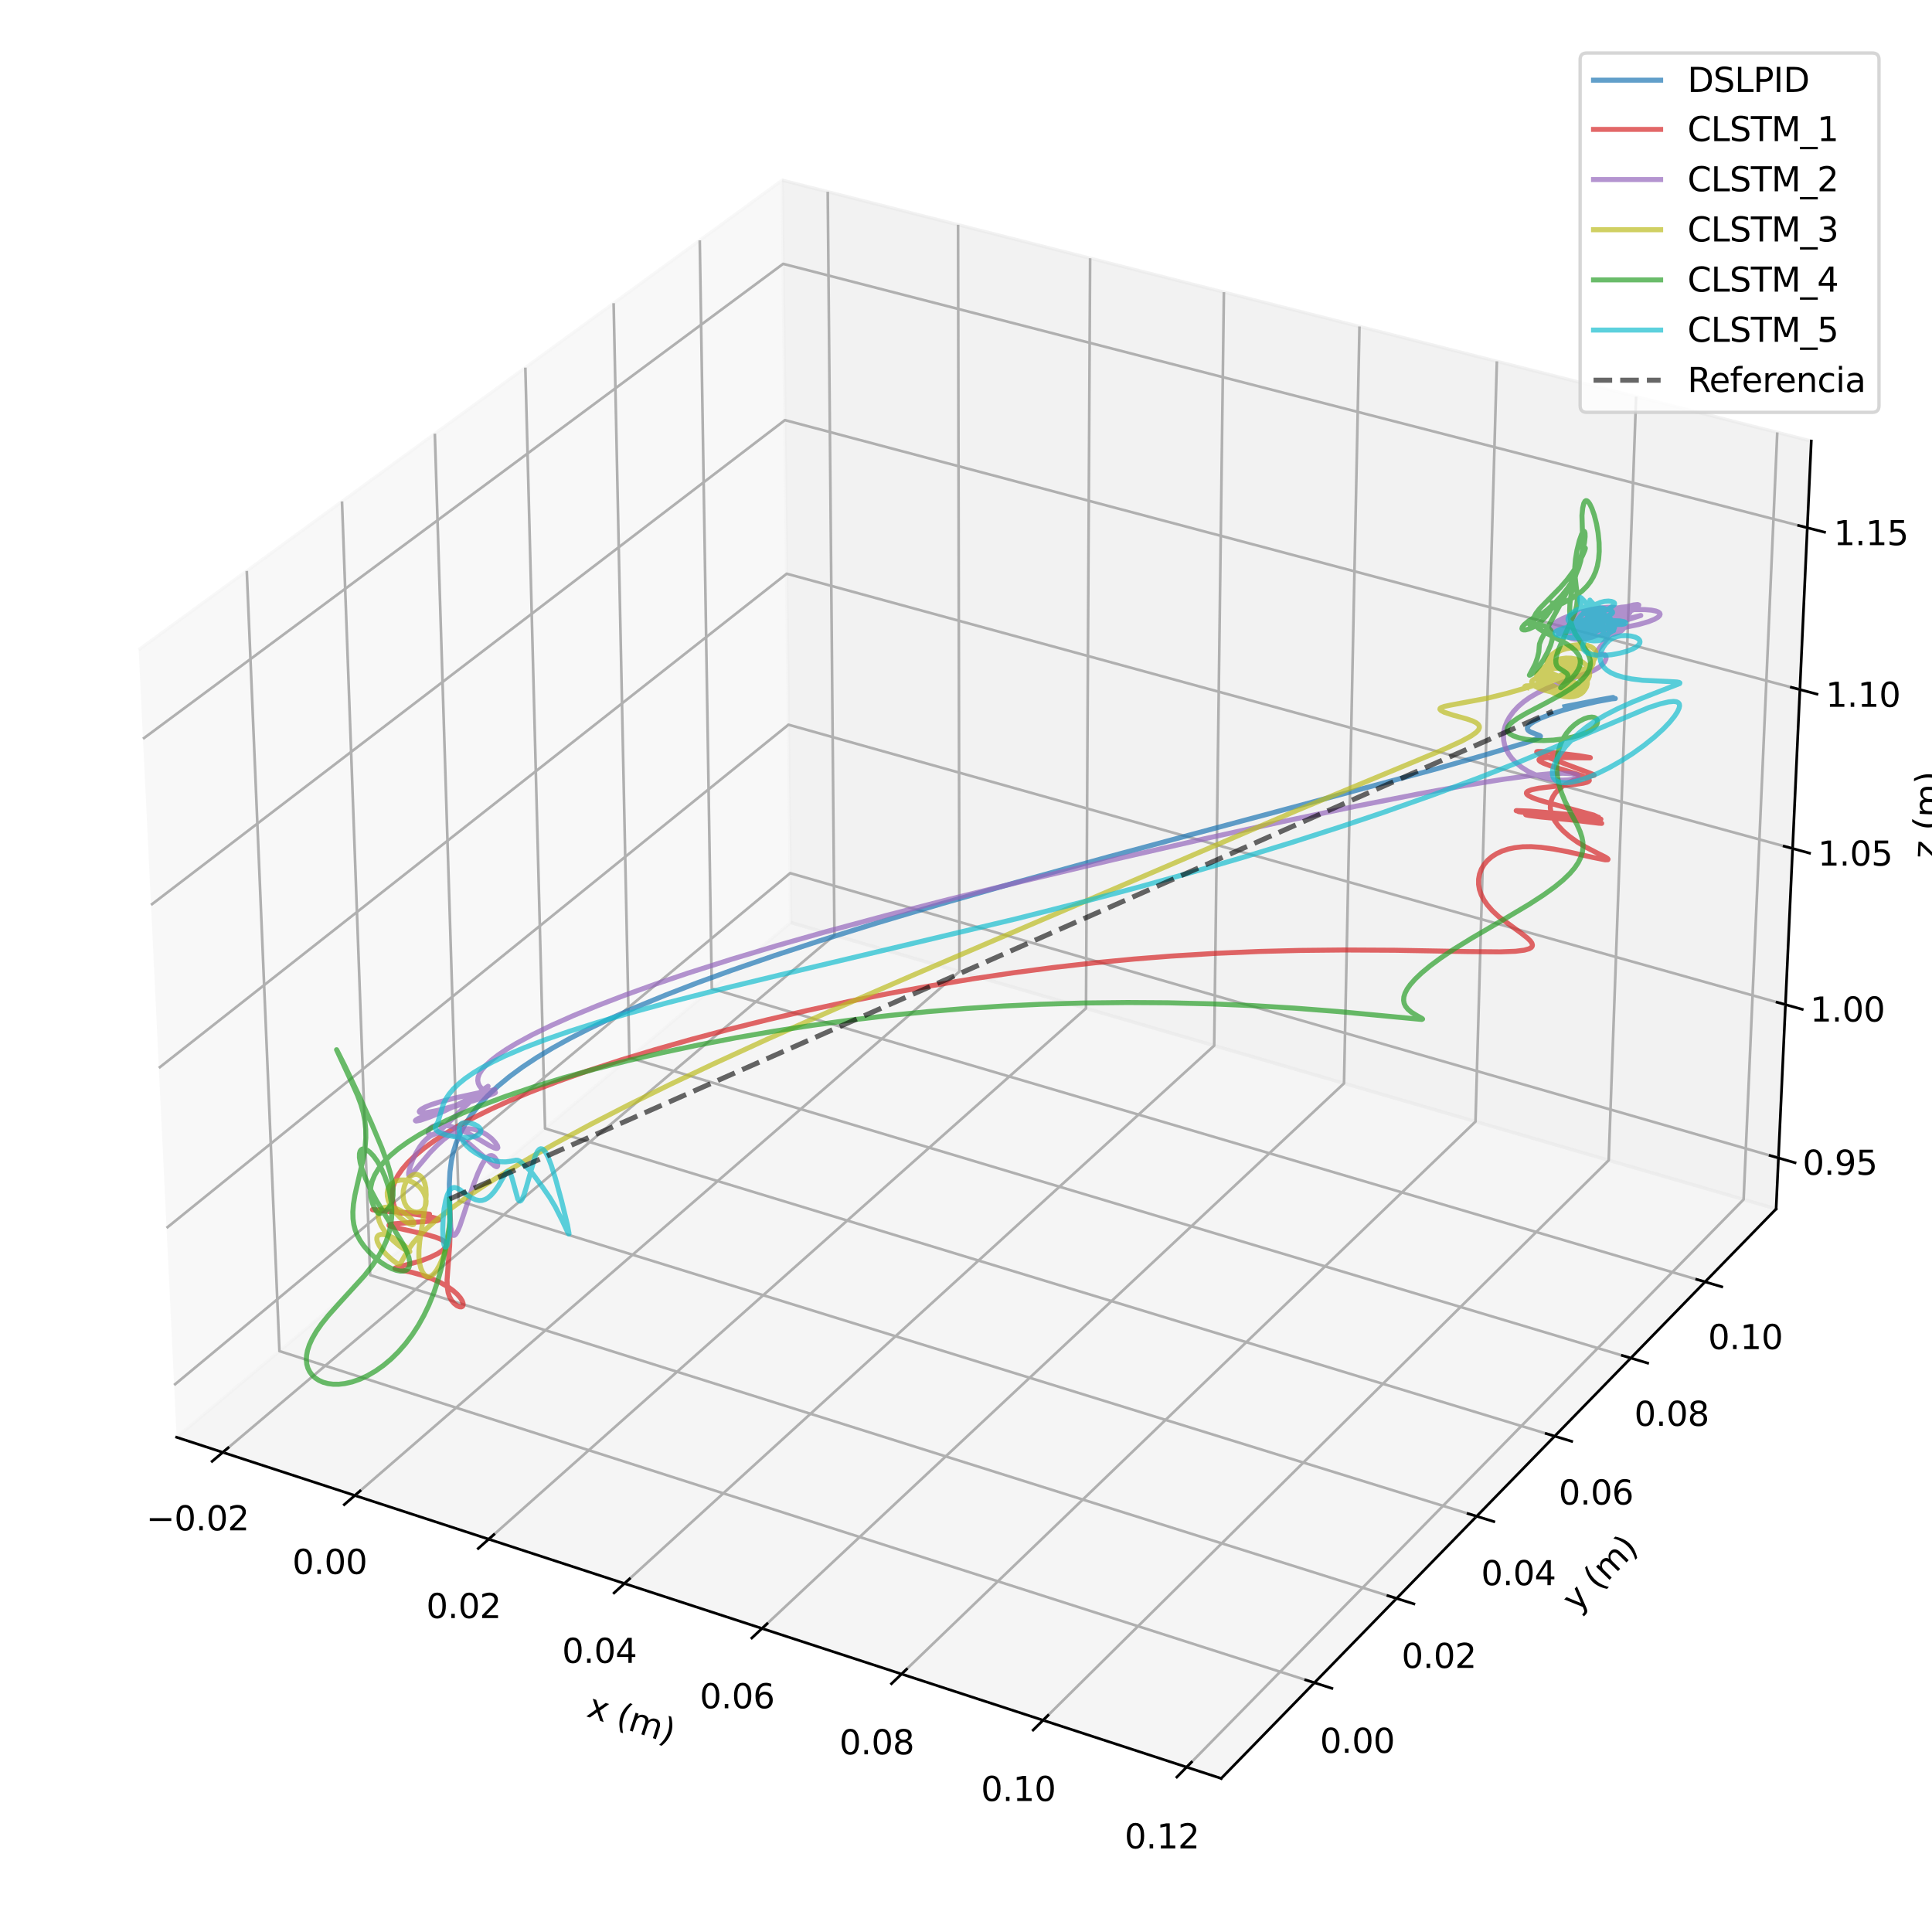 <?xml version="1.0" encoding="utf-8" standalone="no"?>
<!DOCTYPE svg PUBLIC "-//W3C//DTD SVG 1.1//EN"
  "http://www.w3.org/Graphics/SVG/1.1/DTD/svg11.dtd">
<svg height="576pt" version="1.1" viewBox="0 0 576 576" width="576pt" xmlns="http://www.w3.org/2000/svg" xmlns:xlink="http://www.w3.org/1999/xlink">
 <defs>
  <style type="text/css">*{stroke-linecap:butt;stroke-linejoin:round;}</style>
 </defs>
 <g id="figure_1">
  <g id="patch_1">
   <path d="M 0 576 
L 576 576 
L 576 0 
L 0 0 
z
" style="fill:#ffffff;"/>
  </g>
  <g id="patch_2">
   <path d="M 10.8 565.2 
L 565.2 565.2 
L 565.2 10.8 
L 10.8 10.8 
z
" style="fill:#ffffff;"/>
  </g>
  <g id="pane3d_1">
   <g id="patch_3">
    <path d="M 52.661 428.503 
L 235.742 275.041 
L 233.197 53.721 
L 41.355 193.719 
" style="fill:#f2f2f2;opacity:0.5;stroke:#f2f2f2;stroke-linejoin:miter;"/>
   </g>
  </g>
  <g id="pane3d_2">
   <g id="patch_4">
    <path d="M 235.742 275.041 
L 529.522 360.431 
L 540.006 131.488 
L 233.197 53.721 
" style="fill:#e6e6e6;opacity:0.5;stroke:#e6e6e6;stroke-linejoin:miter;"/>
   </g>
  </g>
  <g id="pane3d_3">
   <g id="patch_5">
    <path d="M 52.661 428.503 
L 364.082 530.213 
L 529.522 360.431 
L 235.742 275.041 
" style="fill:#ececec;opacity:0.5;stroke:#ececec;stroke-linejoin:miter;"/>
   </g>
  </g>
  <g id="axis3d_1">
   <g id="line2d_1">
    <path d="M 52.661 428.503 
L 364.082 530.213 
" style="fill:none;stroke:#000000;stroke-linecap:square;stroke-width:0.8;"/>
   </g>
   <g id="text_1">
    <!-- x (m) -->
    <g transform="translate(174.526 511.625)rotate(-341.913)scale(0.1 -0.1)">
     <defs>
      <path d="M 3513 3500 
L 2247 1797 
L 3578 0 
L 2900 0 
L 1881 1375 
L 863 0 
L 184 0 
L 1544 1831 
L 300 3500 
L 978 3500 
L 1906 2253 
L 2834 3500 
L 3513 3500 
z
" id="DejaVuSans-78" transform="scale(0.016)"/>
      <path id="DejaVuSans-20" transform="scale(0.016)"/>
      <path d="M 1984 4856 
Q 1566 4138 1362 3434 
Q 1159 2731 1159 2009 
Q 1159 1288 1364 580 
Q 1569 -128 1984 -844 
L 1484 -844 
Q 1016 -109 783 600 
Q 550 1309 550 2009 
Q 550 2706 781 3412 
Q 1013 4119 1484 4856 
L 1984 4856 
z
" id="DejaVuSans-28" transform="scale(0.016)"/>
      <path d="M 3328 2828 
Q 3544 3216 3844 3400 
Q 4144 3584 4550 3584 
Q 5097 3584 5394 3201 
Q 5691 2819 5691 2113 
L 5691 0 
L 5113 0 
L 5113 2094 
Q 5113 2597 4934 2840 
Q 4756 3084 4391 3084 
Q 3944 3084 3684 2787 
Q 3425 2491 3425 1978 
L 3425 0 
L 2847 0 
L 2847 2094 
Q 2847 2600 2669 2842 
Q 2491 3084 2119 3084 
Q 1678 3084 1418 2786 
Q 1159 2488 1159 1978 
L 1159 0 
L 581 0 
L 581 3500 
L 1159 3500 
L 1159 2956 
Q 1356 3278 1631 3431 
Q 1906 3584 2284 3584 
Q 2666 3584 2933 3390 
Q 3200 3197 3328 2828 
z
" id="DejaVuSans-6d" transform="scale(0.016)"/>
      <path d="M 513 4856 
L 1013 4856 
Q 1481 4119 1714 3412 
Q 1947 2706 1947 2009 
Q 1947 1309 1714 600 
Q 1481 -109 1013 -844 
L 513 -844 
Q 928 -128 1133 580 
Q 1338 1288 1338 2009 
Q 1338 2731 1133 3434 
Q 928 4138 513 4856 
z
" id="DejaVuSans-29" transform="scale(0.016)"/>
     </defs>
     <use xlink:href="#DejaVuSans-78"/>
     <use x="59.18" xlink:href="#DejaVuSans-20"/>
     <use x="90.967" xlink:href="#DejaVuSans-28"/>
     <use x="129.98" xlink:href="#DejaVuSans-6d"/>
     <use x="227.393" xlink:href="#DejaVuSans-29"/>
    </g>
   </g>
   <g id="Line3DCollection_1">
    <path d="M 66.417 432.995 
L 248.774 278.828 
L 246.779 57.163 
" style="fill:none;stroke:#b0b0b0;stroke-width:0.8;"/>
    <path d="M 105.785 445.853 
L 286.041 289.66 
L 285.635 67.012 
" style="fill:none;stroke:#b0b0b0;stroke-width:0.8;"/>
    <path d="M 145.695 458.888 
L 323.778 300.629 
L 325.001 76.991 
" style="fill:none;stroke:#b0b0b0;stroke-width:0.8;"/>
    <path d="M 186.157 472.103 
L 361.994 311.737 
L 364.889 87.101 
" style="fill:none;stroke:#b0b0b0;stroke-width:0.8;"/>
    <path d="M 227.184 485.502 
L 400.698 322.987 
L 405.309 97.346 
" style="fill:none;stroke:#b0b0b0;stroke-width:0.8;"/>
    <path d="M 268.787 499.089 
L 439.9 334.381 
L 446.272 107.729 
" style="fill:none;stroke:#b0b0b0;stroke-width:0.8;"/>
    <path d="M 310.978 512.869 
L 479.609 345.923 
L 487.788 118.252 
" style="fill:none;stroke:#b0b0b0;stroke-width:0.8;"/>
    <path d="M 353.77 526.845 
L 519.835 357.615 
L 529.869 128.919 
" style="fill:none;stroke:#b0b0b0;stroke-width:0.8;"/>
   </g>
   <g id="xtick_1">
    <g id="line2d_2">
     <path d="M 68.005 431.653 
L 63.234 435.686 
" style="fill:none;stroke:#000000;stroke-linecap:square;stroke-width:0.8;"/>
    </g>
    <g id="text_2">
     <!-- −0.02 -->
     <g transform="translate(43.577 456.257)scale(0.1 -0.1)">
      <defs>
       <path d="M 678 2272 
L 4684 2272 
L 4684 1741 
L 678 1741 
L 678 2272 
z
" id="DejaVuSans-2212" transform="scale(0.016)"/>
       <path d="M 2034 4250 
Q 1547 4250 1301 3770 
Q 1056 3291 1056 2328 
Q 1056 1369 1301 889 
Q 1547 409 2034 409 
Q 2525 409 2770 889 
Q 3016 1369 3016 2328 
Q 3016 3291 2770 3770 
Q 2525 4250 2034 4250 
z
M 2034 4750 
Q 2819 4750 3233 4129 
Q 3647 3509 3647 2328 
Q 3647 1150 3233 529 
Q 2819 -91 2034 -91 
Q 1250 -91 836 529 
Q 422 1150 422 2328 
Q 422 3509 836 4129 
Q 1250 4750 2034 4750 
z
" id="DejaVuSans-30" transform="scale(0.016)"/>
       <path d="M 684 794 
L 1344 794 
L 1344 0 
L 684 0 
L 684 794 
z
" id="DejaVuSans-2e" transform="scale(0.016)"/>
       <path d="M 1228 531 
L 3431 531 
L 3431 0 
L 469 0 
L 469 531 
Q 828 903 1448 1529 
Q 2069 2156 2228 2338 
Q 2531 2678 2651 2914 
Q 2772 3150 2772 3378 
Q 2772 3750 2511 3984 
Q 2250 4219 1831 4219 
Q 1534 4219 1204 4116 
Q 875 4013 500 3803 
L 500 4441 
Q 881 4594 1212 4672 
Q 1544 4750 1819 4750 
Q 2544 4750 2975 4387 
Q 3406 4025 3406 3419 
Q 3406 3131 3298 2873 
Q 3191 2616 2906 2266 
Q 2828 2175 2409 1742 
Q 1991 1309 1228 531 
z
" id="DejaVuSans-32" transform="scale(0.016)"/>
      </defs>
      <use xlink:href="#DejaVuSans-2212"/>
      <use x="83.789" xlink:href="#DejaVuSans-30"/>
      <use x="147.412" xlink:href="#DejaVuSans-2e"/>
      <use x="179.199" xlink:href="#DejaVuSans-30"/>
      <use x="242.822" xlink:href="#DejaVuSans-32"/>
     </g>
    </g>
   </g>
   <g id="xtick_2">
    <g id="line2d_3">
     <path d="M 107.356 444.492 
L 102.638 448.581 
" style="fill:none;stroke:#000000;stroke-linecap:square;stroke-width:0.8;"/>
    </g>
    <g id="text_3">
     <!-- 0.00 -->
     <g transform="translate(87.155 469.245)scale(0.1 -0.1)">
      <use xlink:href="#DejaVuSans-30"/>
      <use x="63.623" xlink:href="#DejaVuSans-2e"/>
      <use x="95.41" xlink:href="#DejaVuSans-30"/>
      <use x="159.033" xlink:href="#DejaVuSans-30"/>
     </g>
    </g>
   </g>
   <g id="xtick_3">
    <g id="line2d_4">
     <path d="M 147.247 457.508 
L 142.583 461.653 
" style="fill:none;stroke:#000000;stroke-linecap:square;stroke-width:0.8;"/>
    </g>
    <g id="text_4">
     <!-- 0.02 -->
     <g transform="translate(127.085 482.412)scale(0.1 -0.1)">
      <use xlink:href="#DejaVuSans-30"/>
      <use x="63.623" xlink:href="#DejaVuSans-2e"/>
      <use x="95.41" xlink:href="#DejaVuSans-30"/>
      <use x="159.033" xlink:href="#DejaVuSans-32"/>
     </g>
    </g>
   </g>
   <g id="xtick_4">
    <g id="line2d_5">
     <path d="M 187.691 470.704 
L 183.083 474.906 
" style="fill:none;stroke:#000000;stroke-linecap:square;stroke-width:0.8;"/>
    </g>
    <g id="text_5">
     <!-- 0.04 -->
     <g transform="translate(167.569 495.762)scale(0.1 -0.1)">
      <defs>
       <path d="M 2419 4116 
L 825 1625 
L 2419 1625 
L 2419 4116 
z
M 2253 4666 
L 3047 4666 
L 3047 1625 
L 3713 1625 
L 3713 1100 
L 3047 1100 
L 3047 0 
L 2419 0 
L 2419 1100 
L 313 1100 
L 313 1709 
L 2253 4666 
z
" id="DejaVuSans-34" transform="scale(0.016)"/>
      </defs>
      <use xlink:href="#DejaVuSans-30"/>
      <use x="63.623" xlink:href="#DejaVuSans-2e"/>
      <use x="95.41" xlink:href="#DejaVuSans-30"/>
      <use x="159.033" xlink:href="#DejaVuSans-34"/>
     </g>
    </g>
   </g>
   <g id="xtick_5">
    <g id="line2d_6">
     <path d="M 228.698 484.084 
L 224.149 488.345 
" style="fill:none;stroke:#000000;stroke-linecap:square;stroke-width:0.8;"/>
    </g>
    <g id="text_6">
     <!-- 0.06 -->
     <g transform="translate(208.618 509.298)scale(0.1 -0.1)">
      <defs>
       <path d="M 2113 2584 
Q 1688 2584 1439 2293 
Q 1191 2003 1191 1497 
Q 1191 994 1439 701 
Q 1688 409 2113 409 
Q 2538 409 2786 701 
Q 3034 994 3034 1497 
Q 3034 2003 2786 2293 
Q 2538 2584 2113 2584 
z
M 3366 4563 
L 3366 3988 
Q 3128 4100 2886 4159 
Q 2644 4219 2406 4219 
Q 1781 4219 1451 3797 
Q 1122 3375 1075 2522 
Q 1259 2794 1537 2939 
Q 1816 3084 2150 3084 
Q 2853 3084 3261 2657 
Q 3669 2231 3669 1497 
Q 3669 778 3244 343 
Q 2819 -91 2113 -91 
Q 1303 -91 875 529 
Q 447 1150 447 2328 
Q 447 3434 972 4092 
Q 1497 4750 2381 4750 
Q 2619 4750 2861 4703 
Q 3103 4656 3366 4563 
z
" id="DejaVuSans-36" transform="scale(0.016)"/>
      </defs>
      <use xlink:href="#DejaVuSans-30"/>
      <use x="63.623" xlink:href="#DejaVuSans-2e"/>
      <use x="95.41" xlink:href="#DejaVuSans-30"/>
      <use x="159.033" xlink:href="#DejaVuSans-36"/>
     </g>
    </g>
   </g>
   <g id="xtick_6">
    <g id="line2d_7">
     <path d="M 270.281 497.651 
L 265.792 501.972 
" style="fill:none;stroke:#000000;stroke-linecap:square;stroke-width:0.8;"/>
    </g>
    <g id="text_7">
     <!-- 0.08 -->
     <g transform="translate(250.245 523.024)scale(0.1 -0.1)">
      <defs>
       <path d="M 2034 2216 
Q 1584 2216 1326 1975 
Q 1069 1734 1069 1313 
Q 1069 891 1326 650 
Q 1584 409 2034 409 
Q 2484 409 2743 651 
Q 3003 894 3003 1313 
Q 3003 1734 2745 1975 
Q 2488 2216 2034 2216 
z
M 1403 2484 
Q 997 2584 770 2862 
Q 544 3141 544 3541 
Q 544 4100 942 4425 
Q 1341 4750 2034 4750 
Q 2731 4750 3128 4425 
Q 3525 4100 3525 3541 
Q 3525 3141 3298 2862 
Q 3072 2584 2669 2484 
Q 3125 2378 3379 2068 
Q 3634 1759 3634 1313 
Q 3634 634 3220 271 
Q 2806 -91 2034 -91 
Q 1263 -91 848 271 
Q 434 634 434 1313 
Q 434 1759 690 2068 
Q 947 2378 1403 2484 
z
M 1172 3481 
Q 1172 3119 1398 2916 
Q 1625 2713 2034 2713 
Q 2441 2713 2670 2916 
Q 2900 3119 2900 3481 
Q 2900 3844 2670 4047 
Q 2441 4250 2034 4250 
Q 1625 4250 1398 4047 
Q 1172 3844 1172 3481 
z
" id="DejaVuSans-38" transform="scale(0.016)"/>
      </defs>
      <use xlink:href="#DejaVuSans-30"/>
      <use x="63.623" xlink:href="#DejaVuSans-2e"/>
      <use x="95.41" xlink:href="#DejaVuSans-30"/>
      <use x="159.033" xlink:href="#DejaVuSans-38"/>
     </g>
    </g>
   </g>
   <g id="xtick_7">
    <g id="line2d_8">
     <path d="M 312.451 511.41 
L 308.024 515.793 
" style="fill:none;stroke:#000000;stroke-linecap:square;stroke-width:0.8;"/>
    </g>
    <g id="text_8">
     <!-- 0.10 -->
     <g transform="translate(292.462 536.945)scale(0.1 -0.1)">
      <defs>
       <path d="M 794 531 
L 1825 531 
L 1825 4091 
L 703 3866 
L 703 4441 
L 1819 4666 
L 2450 4666 
L 2450 531 
L 3481 531 
L 3481 0 
L 794 0 
L 794 531 
z
" id="DejaVuSans-31" transform="scale(0.016)"/>
      </defs>
      <use xlink:href="#DejaVuSans-30"/>
      <use x="63.623" xlink:href="#DejaVuSans-2e"/>
      <use x="95.41" xlink:href="#DejaVuSans-31"/>
      <use x="159.033" xlink:href="#DejaVuSans-30"/>
     </g>
    </g>
   </g>
   <g id="xtick_8">
    <g id="line2d_9">
     <path d="M 355.222 525.365 
L 350.86 529.811 
" style="fill:none;stroke:#000000;stroke-linecap:square;stroke-width:0.8;"/>
    </g>
    <g id="text_9">
     <!-- 0.12 -->
     <g transform="translate(335.281 551.064)scale(0.1 -0.1)">
      <use xlink:href="#DejaVuSans-30"/>
      <use x="63.623" xlink:href="#DejaVuSans-2e"/>
      <use x="95.41" xlink:href="#DejaVuSans-31"/>
      <use x="159.033" xlink:href="#DejaVuSans-32"/>
     </g>
    </g>
   </g>
  </g>
  <g id="axis3d_2">
   <g id="line2d_10">
    <path d="M 529.522 360.431 
L 364.082 530.213 
" style="fill:none;stroke:#000000;stroke-linecap:square;stroke-width:0.8;"/>
   </g>
   <g id="text_10">
    <!-- y (m) -->
    <g transform="translate(470.139 480.979)rotate(-45.742)scale(0.1 -0.1)">
     <defs>
      <path d="M 2059 -325 
Q 1816 -950 1584 -1140 
Q 1353 -1331 966 -1331 
L 506 -1331 
L 506 -850 
L 844 -850 
Q 1081 -850 1212 -737 
Q 1344 -625 1503 -206 
L 1606 56 
L 191 3500 
L 800 3500 
L 1894 763 
L 2988 3500 
L 3597 3500 
L 2059 -325 
z
" id="DejaVuSans-79" transform="scale(0.016)"/>
     </defs>
     <use xlink:href="#DejaVuSans-79"/>
     <use x="59.18" xlink:href="#DejaVuSans-20"/>
     <use x="90.967" xlink:href="#DejaVuSans-28"/>
     <use x="129.98" xlink:href="#DejaVuSans-6d"/>
     <use x="227.393" xlink:href="#DejaVuSans-29"/>
    </g>
   </g>
   <g id="Line3DCollection_2">
    <path d="M 73.572 170.208 
L 83.31 402.812 
L 391.88 501.685 
" style="fill:none;stroke:#b0b0b0;stroke-width:0.8;"/>
    <path d="M 101.964 149.488 
L 110.353 380.145 
L 416.372 476.55 
" style="fill:none;stroke:#b0b0b0;stroke-width:0.8;"/>
    <path d="M 129.639 129.293 
L 136.741 358.025 
L 440.241 452.054 
" style="fill:none;stroke:#b0b0b0;stroke-width:0.8;"/>
    <path d="M 156.624 109.601 
L 162.499 336.434 
L 463.511 428.174 
" style="fill:none;stroke:#b0b0b0;stroke-width:0.8;"/>
    <path d="M 182.943 90.394 
L 187.649 315.353 
L 486.204 404.885 
" style="fill:none;stroke:#b0b0b0;stroke-width:0.8;"/>
    <path d="M 208.622 71.654 
L 212.212 294.764 
L 508.341 382.168 
" style="fill:none;stroke:#b0b0b0;stroke-width:0.8;"/>
   </g>
   <g id="xtick_9">
    <g id="line2d_11">
     <path d="M 389.281 500.852 
L 397.085 503.353 
" style="fill:none;stroke:#000000;stroke-linecap:square;stroke-width:0.8;"/>
    </g>
    <g id="text_11">
     <!-- 0.00 -->
     <g transform="translate(393.519 522.583)scale(0.1 -0.1)">
      <use xlink:href="#DejaVuSans-30"/>
      <use x="63.623" xlink:href="#DejaVuSans-2e"/>
      <use x="95.41" xlink:href="#DejaVuSans-30"/>
      <use x="159.033" xlink:href="#DejaVuSans-30"/>
     </g>
    </g>
   </g>
   <g id="xtick_10">
    <g id="line2d_12">
     <path d="M 413.796 475.738 
L 421.531 478.175 
" style="fill:none;stroke:#000000;stroke-linecap:square;stroke-width:0.8;"/>
    </g>
    <g id="text_12">
     <!-- 0.02 -->
     <g transform="translate(417.853 497.27)scale(0.1 -0.1)">
      <use xlink:href="#DejaVuSans-30"/>
      <use x="63.623" xlink:href="#DejaVuSans-2e"/>
      <use x="95.41" xlink:href="#DejaVuSans-30"/>
      <use x="159.033" xlink:href="#DejaVuSans-32"/>
     </g>
    </g>
   </g>
   <g id="xtick_11">
    <g id="line2d_13">
     <path d="M 437.688 451.263 
L 445.354 453.638 
" style="fill:none;stroke:#000000;stroke-linecap:square;stroke-width:0.8;"/>
    </g>
    <g id="text_13">
     <!-- 0.04 -->
     <g transform="translate(441.569 472.6)scale(0.1 -0.1)">
      <use xlink:href="#DejaVuSans-30"/>
      <use x="63.623" xlink:href="#DejaVuSans-2e"/>
      <use x="95.41" xlink:href="#DejaVuSans-30"/>
      <use x="159.033" xlink:href="#DejaVuSans-34"/>
     </g>
    </g>
   </g>
   <g id="xtick_12">
    <g id="line2d_14">
     <path d="M 460.981 427.402 
L 468.579 429.718 
" style="fill:none;stroke:#000000;stroke-linecap:square;stroke-width:0.8;"/>
    </g>
    <g id="text_14">
     <!-- 0.06 -->
     <g transform="translate(464.688 448.551)scale(0.1 -0.1)">
      <use xlink:href="#DejaVuSans-30"/>
      <use x="63.623" xlink:href="#DejaVuSans-2e"/>
      <use x="95.41" xlink:href="#DejaVuSans-30"/>
      <use x="159.033" xlink:href="#DejaVuSans-36"/>
     </g>
    </g>
   </g>
   <g id="xtick_13">
    <g id="line2d_15">
     <path d="M 483.695 404.133 
L 491.227 406.392 
" style="fill:none;stroke:#000000;stroke-linecap:square;stroke-width:0.8;"/>
    </g>
    <g id="text_15">
     <!-- 0.08 -->
     <g transform="translate(487.234 425.098)scale(0.1 -0.1)">
      <use xlink:href="#DejaVuSans-30"/>
      <use x="63.623" xlink:href="#DejaVuSans-2e"/>
      <use x="95.41" xlink:href="#DejaVuSans-30"/>
      <use x="159.033" xlink:href="#DejaVuSans-38"/>
     </g>
    </g>
   </g>
   <g id="xtick_14">
    <g id="line2d_16">
     <path d="M 505.854 381.434 
L 513.32 383.637 
" style="fill:none;stroke:#000000;stroke-linecap:square;stroke-width:0.8;"/>
    </g>
    <g id="text_16">
     <!-- 0.10 -->
     <g transform="translate(509.228 402.219)scale(0.1 -0.1)">
      <use xlink:href="#DejaVuSans-30"/>
      <use x="63.623" xlink:href="#DejaVuSans-2e"/>
      <use x="95.41" xlink:href="#DejaVuSans-31"/>
      <use x="159.033" xlink:href="#DejaVuSans-30"/>
     </g>
    </g>
   </g>
  </g>
  <g id="axis3d_3">
   <g id="line2d_17">
    <path d="M 529.522 360.431 
L 540.006 131.488 
" style="fill:none;stroke:#000000;stroke-linecap:square;stroke-width:0.8;"/>
   </g>
   <g id="text_17">
    <!-- z (m) -->
    <g transform="translate(577.327 256.137)rotate(-87.378)scale(0.1 -0.1)">
     <defs>
      <path d="M 353 3500 
L 3084 3500 
L 3084 2975 
L 922 459 
L 3084 459 
L 3084 0 
L 275 0 
L 275 525 
L 2438 3041 
L 353 3041 
L 353 3500 
z
" id="DejaVuSans-7a" transform="scale(0.016)"/>
     </defs>
     <use xlink:href="#DejaVuSans-7a"/>
     <use x="52.49" xlink:href="#DejaVuSans-20"/>
     <use x="84.277" xlink:href="#DejaVuSans-28"/>
     <use x="123.291" xlink:href="#DejaVuSans-6d"/>
     <use x="220.703" xlink:href="#DejaVuSans-29"/>
    </g>
   </g>
   <g id="Line3DCollection_3">
    <path d="M 530.218 345.23 
L 235.573 260.317 
L 51.912 412.939 
" style="fill:none;stroke:#b0b0b0;stroke-width:0.8;"/>
    <path d="M 532.311 299.514 
L 235.064 216.061 
L 49.656 366.109 
" style="fill:none;stroke:#b0b0b0;stroke-width:0.8;"/>
    <path d="M 534.442 252.975 
L 234.546 171.047 
L 47.359 318.404 
" style="fill:none;stroke:#b0b0b0;stroke-width:0.8;"/>
    <path d="M 536.612 205.591 
L 234.02 125.254 
L 45.018 269.799 
" style="fill:none;stroke:#b0b0b0;stroke-width:0.8;"/>
    <path d="M 538.822 157.338 
L 233.484 78.664 
L 42.633 220.268 
" style="fill:none;stroke:#b0b0b0;stroke-width:0.8;"/>
   </g>
   <g id="xtick_15">
    <g id="line2d_18">
     <path d="M 527.745 344.518 
L 535.17 346.658 
" style="fill:none;stroke:#000000;stroke-linecap:square;stroke-width:0.8;"/>
    </g>
    <g id="text_18">
     <!-- 0.95 -->
     <g transform="translate(537.415 350.234)scale(0.1 -0.1)">
      <defs>
       <path d="M 703 97 
L 703 672 
Q 941 559 1184 500 
Q 1428 441 1663 441 
Q 2288 441 2617 861 
Q 2947 1281 2994 2138 
Q 2813 1869 2534 1725 
Q 2256 1581 1919 1581 
Q 1219 1581 811 2004 
Q 403 2428 403 3163 
Q 403 3881 828 4315 
Q 1253 4750 1959 4750 
Q 2769 4750 3195 4129 
Q 3622 3509 3622 2328 
Q 3622 1225 3098 567 
Q 2575 -91 1691 -91 
Q 1453 -91 1209 -44 
Q 966 3 703 97 
z
M 1959 2075 
Q 2384 2075 2632 2365 
Q 2881 2656 2881 3163 
Q 2881 3666 2632 3958 
Q 2384 4250 1959 4250 
Q 1534 4250 1286 3958 
Q 1038 3666 1038 3163 
Q 1038 2656 1286 2365 
Q 1534 2075 1959 2075 
z
" id="DejaVuSans-39" transform="scale(0.016)"/>
       <path d="M 691 4666 
L 3169 4666 
L 3169 4134 
L 1269 4134 
L 1269 2991 
Q 1406 3038 1543 3061 
Q 1681 3084 1819 3084 
Q 2600 3084 3056 2656 
Q 3513 2228 3513 1497 
Q 3513 744 3044 326 
Q 2575 -91 1722 -91 
Q 1428 -91 1123 -41 
Q 819 9 494 109 
L 494 744 
Q 775 591 1075 516 
Q 1375 441 1709 441 
Q 2250 441 2565 725 
Q 2881 1009 2881 1497 
Q 2881 1984 2565 2268 
Q 2250 2553 1709 2553 
Q 1456 2553 1204 2497 
Q 953 2441 691 2322 
L 691 4666 
z
" id="DejaVuSans-35" transform="scale(0.016)"/>
      </defs>
      <use xlink:href="#DejaVuSans-30"/>
      <use x="63.623" xlink:href="#DejaVuSans-2e"/>
      <use x="95.41" xlink:href="#DejaVuSans-39"/>
      <use x="159.033" xlink:href="#DejaVuSans-35"/>
     </g>
    </g>
   </g>
   <g id="xtick_16">
    <g id="line2d_19">
     <path d="M 529.815 298.814 
L 537.309 300.918 
" style="fill:none;stroke:#000000;stroke-linecap:square;stroke-width:0.8;"/>
    </g>
    <g id="text_19">
     <!-- 1.00 -->
     <g transform="translate(539.669 304.561)scale(0.1 -0.1)">
      <use xlink:href="#DejaVuSans-31"/>
      <use x="63.623" xlink:href="#DejaVuSans-2e"/>
      <use x="95.41" xlink:href="#DejaVuSans-30"/>
      <use x="159.033" xlink:href="#DejaVuSans-30"/>
     </g>
    </g>
   </g>
   <g id="xtick_17">
    <g id="line2d_20">
     <path d="M 531.923 252.287 
L 539.487 254.354 
" style="fill:none;stroke:#000000;stroke-linecap:square;stroke-width:0.8;"/>
    </g>
    <g id="text_20">
     <!-- 1.05 -->
     <g transform="translate(541.963 258.068)scale(0.1 -0.1)">
      <use xlink:href="#DejaVuSans-31"/>
      <use x="63.623" xlink:href="#DejaVuSans-2e"/>
      <use x="95.41" xlink:href="#DejaVuSans-30"/>
      <use x="159.033" xlink:href="#DejaVuSans-35"/>
     </g>
    </g>
   </g>
   <g id="xtick_18">
    <g id="line2d_21">
     <path d="M 534.069 204.916 
L 541.705 206.943 
" style="fill:none;stroke:#000000;stroke-linecap:square;stroke-width:0.8;"/>
    </g>
    <g id="text_21">
     <!-- 1.10 -->
     <g transform="translate(544.299 210.731)scale(0.1 -0.1)">
      <use xlink:href="#DejaVuSans-31"/>
      <use x="63.623" xlink:href="#DejaVuSans-2e"/>
      <use x="95.41" xlink:href="#DejaVuSans-31"/>
      <use x="159.033" xlink:href="#DejaVuSans-30"/>
     </g>
    </g>
   </g>
   <g id="xtick_19">
    <g id="line2d_22">
     <path d="M 536.254 156.677 
L 543.963 158.663 
" style="fill:none;stroke:#000000;stroke-linecap:square;stroke-width:0.8;"/>
    </g>
    <g id="text_22">
     <!-- 1.15 -->
     <g transform="translate(546.677 162.529)scale(0.1 -0.1)">
      <use xlink:href="#DejaVuSans-31"/>
      <use x="63.623" xlink:href="#DejaVuSans-2e"/>
      <use x="95.41" xlink:href="#DejaVuSans-31"/>
      <use x="159.033" xlink:href="#DejaVuSans-35"/>
     </g>
    </g>
   </g>
  </g>
  <g id="axes_1">
   <g id="line2d_23">
    <path clip-path="url(#p2c85e6411f)" d="M 134.021 357.643 
L 134.063 358.961 
L 133.962 353.04 
L 134.145 349.389 
L 134.574 346.109 
L 135.144 343.507 
L 135.987 340.809 
L 137.141 338.049 
L 138.638 335.241 
L 140.499 332.407 
L 142.74 329.56 
L 145.374 326.705 
L 148.414 323.848 
L 151.867 320.992 
L 155.741 318.139 
L 160.033 315.293 
L 164.738 312.456 
L 169.846 309.629 
L 175.342 306.815 
L 181.212 304.013 
L 189.591 300.298 
L 198.558 296.61 
L 208.055 292.951 
L 218.02 289.326 
L 231.03 284.849 
L 244.529 280.439 
L 261.18 275.253 
L 280.918 269.378 
L 303.427 262.939 
L 330.738 255.39 
L 365.895 245.936 
L 428.024 229.283 
L 442.935 225.011 
L 455.422 221.281 
L 458.402 220.205 
L 459.22 219.708 
L 459.268 219.475 
L 459.026 219.283 
L 457.989 218.89 
L 456.186 218.184 
L 455.584 217.723 
L 455.367 217.309 
L 455.383 216.914 
L 455.658 216.412 
L 456.311 215.792 
L 457.461 215.047 
L 459.394 214.099 
L 462.259 212.972 
L 466.019 211.738 
L 470.867 210.391 
L 476.121 209.163 
L 480.477 208.358 
L 481.588 208.251 
L 479.695 208.362 
L 479.779 208.26 
L 480.343 208.047 
L 480.919 207.931 
L 479.336 208.212 
L 476.601 208.699 
L 466.849 210.585 
L 466.552 210.651 
L 466.552 210.651 
" style="fill:none;stroke:#1f77b4;stroke-linecap:square;stroke-opacity:0.7;stroke-width:1.5;"/>
   </g>
   <g id="line2d_24">
    <path clip-path="url(#p2c85e6411f)" d="M 134.021 357.643 
L 134.207 366.806 
L 134.055 371.439 
L 133.657 376.544 
L 133.284 381.635 
L 133.349 383.755 
L 133.611 385.383 
L 134.015 386.603 
L 134.614 387.683 
L 135.396 388.606 
L 136.227 389.26 
L 137.01 389.601 
L 137.55 389.628 
L 137.897 389.447 
L 138.063 389.128 
L 138.063 388.607 
L 137.806 387.853 
L 137.26 386.954 
L 136.315 385.856 
L 135.019 384.708 
L 133.404 383.572 
L 131.34 382.404 
L 128.86 381.276 
L 126.078 380.268 
L 122.862 379.357 
L 119.135 378.55 
L 117.743 378.167 
L 117.811 378.063 
L 118.361 377.879 
L 125.55 375.887 
L 128.34 374.808 
L 130.491 373.757 
L 131.915 372.826 
L 132.697 372.055 
L 133.003 371.447 
L 133.007 370.929 
L 132.757 370.435 
L 132.258 369.967 
L 131.309 369.417 
L 129.753 368.807 
L 127.323 368.112 
L 122.919 367.123 
L 116.817 365.737 
L 115.992 365.363 
L 115.996 365.194 
L 116.333 365.051 
L 117.465 364.868 
L 120.716 364.614 
L 130.215 363.928 
L 130.823 363.703 
L 130.79 363.557 
L 130.397 363.348 
L 129.116 362.983 
L 126.169 362.402 
L 120.789 361.588 
L 114.299 360.83 
L 111.048 360.632 
L 111.041 360.645 
L 111.137 360.682 
L 112.252 360.855 
L 115.971 361.191 
L 124.893 361.715 
L 128.062 361.978 
L 127.463 361.983 
L 119.115 361.654 
L 118.656 361.442 
L 118.204 360.941 
L 117.639 359.892 
L 117.181 358.486 
L 116.926 356.795 
L 116.94 355.372 
L 117.192 353.836 
L 117.741 352.187 
L 118.639 350.427 
L 119.927 348.559 
L 121.639 346.582 
L 123.796 344.508 
L 126.414 342.343 
L 129.499 340.101 
L 133.055 337.794 
L 137.083 335.432 
L 141.574 333.033 
L 146.522 330.607 
L 151.913 328.167 
L 157.733 325.724 
L 166.129 322.478 
L 175.205 319.266 
L 184.91 316.096 
L 195.188 312.976 
L 205.976 309.912 
L 217.208 306.921 
L 228.812 304.025 
L 240.714 301.252 
L 252.84 298.628 
L 265.115 296.174 
L 277.467 293.91 
L 289.822 291.853 
L 302.106 290.021 
L 314.249 288.424 
L 326.18 287.069 
L 337.828 285.948 
L 349.127 285.05 
L 362.666 284.215 
L 375.461 283.668 
L 387.421 283.358 
L 400.568 283.222 
L 415.895 283.305 
L 437.635 283.702 
L 447.224 283.786 
L 451.792 283.613 
L 454.451 283.278 
L 455.874 282.871 
L 456.548 282.466 
L 456.806 282.116 
L 456.873 281.728 
L 456.693 281.154 
L 456.243 280.518 
L 455.363 279.647 
L 453.673 278.324 
L 446.919 273.368 
L 444.91 271.503 
L 443.428 269.798 
L 442.412 268.313 
L 441.626 266.788 
L 441.091 265.236 
L 440.822 263.674 
L 440.827 262.116 
L 441.105 260.588 
L 441.65 259.122 
L 442.451 257.754 
L 443.492 256.513 
L 444.755 255.42 
L 446.219 254.489 
L 447.859 253.727 
L 449.65 253.139 
L 451.563 252.728 
L 453.98 252.46 
L 456.481 252.423 
L 459.442 252.625 
L 463.209 253.139 
L 467.562 253.965 
L 474.904 255.624 
L 478.554 256.342 
L 479.343 256.314 
L 479.418 256.174 
L 479.257 255.956 
L 478.609 255.522 
L 476.449 254.446 
L 472.775 252.559 
L 470.209 251.013 
L 467.918 249.375 
L 466.027 247.735 
L 464.578 246.173 
L 463.549 244.748 
L 462.798 243.315 
L 462.386 242.074 
L 462.208 240.862 
L 462.258 239.693 
L 462.522 238.579 
L 462.979 237.531 
L 463.706 236.425 
L 464.732 235.313 
L 465.92 234.351 
L 467.355 233.464 
L 468.98 232.707 
L 470.839 232.081 
L 472.95 231.611 
L 475.269 231.146 
L 475.261 231.117 
L 475.026 230.935 
L 473.901 230.45 
L 466.913 227.851 
L 459.003 224.799 
L 458.146 224.274 
L 458.173 224.124 
L 458.5 224.045 
L 459.659 224.051 
L 462.902 224.341 
L 470.738 225.299 
L 474.109 225.872 
L 474.144 225.912 
L 474.028 225.944 
L 472.892 225.953 
L 461.917 225.785 
L 459.856 226 
L 459.026 226.27 
L 458.828 226.515 
L 458.918 226.771 
L 459.309 227.096 
L 460.269 227.585 
L 462.334 228.354 
L 466.577 229.655 
L 471.617 231.248 
L 473.216 231.97 
L 473.767 232.428 
L 473.83 232.703 
L 473.642 232.954 
L 473.131 233.207 
L 471.988 233.5 
L 469.601 233.846 
L 463.299 234.453 
L 458.791 234.994 
L 456.616 235.448 
L 455.499 235.887 
L 455.125 236.232 
L 455.074 236.522 
L 455.234 236.828 
L 455.744 237.247 
L 456.804 237.786 
L 458.762 238.502 
L 462.222 239.5 
L 475.145 243.016 
L 476.399 243.623 
L 476.734 243.991 
L 476.675 244.184 
L 476.352 244.361 
L 475.484 244.526 
L 473.753 244.595 
L 470.944 244.469 
L 465.6 243.969 
L 458.895 243.304 
L 474.023 244.766 
L 473.836 244.712 
L 471.408 244.35 
L 464.131 243.491 
L 457.523 242.91 
L 454.887 242.856 
L 454.856 242.883 
L 454.943 242.934 
L 455.843 243.122 
L 459.25 243.556 
L 467.975 244.396 
L 476.46 245.289 
L 477.53 245.475 
L 476.57 245.415 
L 471.206 244.765 
L 458.585 243.04 
L 458.653 243.029 
L 459.906 243.084 
L 470.4 243.619 
L 474.308 243.636 
L 474.357 243.606 
L 474.23 243.549 
L 473.087 243.363 
L 468.494 242.878 
L 459.758 242.179 
L 453.582 241.875 
L 452.674 241.93 
L 452.759 241.976 
L 453.744 242.135 
L 457.53 242.492 
L 477.034 244.14 
L 477.29 244.234 
L 477.11 244.267 
L 475.645 244.215 
L 470.695 243.778 
L 458.26 242.436 
L 458.826 242.48 
L 475.376 243.893 
L 475.574 243.876 
L 475.22 243.787 
L 472.363 243.392 
L 464.586 242.537 
L 456.17 241.82 
L 452.11 241.665 
L 452.035 241.692 
L 452.224 241.748 
L 453.936 241.95 
L 459.289 242.331 
L 474.861 243.352 
L 476.616 243.668 
L 476.583 243.704 
L 476.536 243.715 
L 475.688 243.743 
L 472.599 243.584 
L 464.284 242.891 
L 457.986 242.328 
L 468.741 243.182 
L 471.784 243.359 
L 471.784 243.359 
" style="fill:none;stroke:#d62728;stroke-linecap:square;stroke-opacity:0.7;stroke-width:1.5;"/>
   </g>
   <g id="line2d_25">
    <path clip-path="url(#p2c85e6411f)" d="M 134.021 357.643 
L 134.389 365.872 
L 134.655 367.476 
L 134.963 368.141 
L 135.23 368.322 
L 135.552 368.257 
L 135.928 367.899 
L 136.447 367.031 
L 137.139 365.384 
L 138.28 361.972 
L 141.009 353.6 
L 142.481 349.785 
L 143.65 347.287 
L 144.501 345.894 
L 145.315 344.979 
L 145.952 344.588 
L 146.542 344.511 
L 147.072 344.708 
L 147.614 345.216 
L 148.088 346.029 
L 148.375 346.998 
L 148.36 347.616 
L 148.176 347.818 
L 147.916 347.805 
L 147.439 347.555 
L 146.478 346.779 
L 140.088 341.156 
L 138.021 339.788 
L 136.214 338.846 
L 134.413 338.174 
L 132.936 337.85 
L 131.497 337.768 
L 130.384 337.896 
L 129.314 338.211 
L 128.292 338.717 
L 127.326 339.412 
L 126.203 340.524 
L 125.184 341.848 
L 124.112 343.603 
L 123.093 345.708 
L 122.267 347.911 
L 121.848 349.551 
L 121.849 350.336 
L 122.013 350.473 
L 122.301 350.375 
L 122.837 349.921 
L 124.098 348.481 
L 128.232 343.589 
L 130.352 341.421 
L 132.286 339.707 
L 133.951 338.475 
L 135.639 337.504 
L 136.991 336.955 
L 138.333 336.627 
L 139.653 336.519 
L 140.938 336.621 
L 142.473 337.005 
L 143.902 337.607 
L 145.193 338.366 
L 146.511 339.399 
L 147.658 340.614 
L 148.308 341.616 
L 148.435 342.175 
L 148.293 342.364 
L 147.974 342.4 
L 147.34 342.228 
L 146.056 341.61 
L 142.159 339.305 
L 139.128 337.665 
L 136.704 336.589 
L 134.414 335.828 
L 132.596 335.456 
L 131.013 335.374 
L 129.879 335.527 
L 128.967 335.858 
L 128.288 336.327 
L 127.851 336.876 
L 127.659 337.433 
L 127.712 337.919 
L 127.936 338.212 
L 128.315 338.356 
L 128.841 338.32 
L 129.65 338.013 
L 130.815 337.278 
L 132.388 335.979 
L 134.846 333.622 
L 141.887 326.726 
L 144.436 324.572 
L 145.516 323.858 
L 145.502 323.897 
L 145.082 324.278 
L 143.502 325.4 
L 140.691 327.089 
L 136.819 329.148 
L 132.336 331.282 
L 128.203 333.001 
L 125.317 333.988 
L 124.065 334.219 
L 123.843 334.1 
L 124.01 333.893 
L 124.678 333.493 
L 126.38 332.774 
L 129.631 331.67 
L 137.372 329.342 
L 144.184 327.189 
L 147.323 325.98 
L 147.7 325.75 
L 147.532 325.767 
L 145.913 326.273 
L 134.662 329.946 
L 130.332 331.096 
L 127.454 331.656 
L 125.782 331.783 
L 125.127 331.634 
L 125.003 331.42 
L 125.136 331.127 
L 125.614 330.703 
L 126.728 330.074 
L 128.571 329.324 
L 131.457 328.417 
L 135.687 327.341 
L 142.887 325.784 
L 147.551 324.877 
L 147.525 324.914 
L 146.988 325.189 
L 145.656 325.678 
L 145.164 325.598 
L 144.445 325.25 
L 143.537 324.496 
L 142.914 323.683 
L 142.584 322.959 
L 142.435 322.136 
L 142.529 321.204 
L 142.926 320.145 
L 143.678 318.956 
L 144.826 317.631 
L 146.405 316.176 
L 148.439 314.591 
L 150.947 312.885 
L 153.944 311.065 
L 158.714 308.475 
L 164.374 305.716 
L 170.912 302.804 
L 178.3 299.763 
L 186.495 296.618 
L 195.447 293.396 
L 205.096 290.125 
L 218.035 286.002 
L 231.813 281.873 
L 246.272 277.769 
L 264.291 272.917 
L 282.764 268.176 
L 304.503 262.816 
L 332.054 256.268 
L 358.335 250.241 
L 382.595 244.902 
L 404.262 240.367 
L 422.946 236.691 
L 436.87 234.162 
L 448.226 232.326 
L 456.094 231.272 
L 462.114 230.698 
L 465.888 230.541 
L 468.474 230.64 
L 469.795 230.872 
L 470.351 231.126 
L 470.502 231.419 
L 470.37 231.651 
L 469.901 231.956 
L 468.896 232.292 
L 467.502 232.527 
L 465.797 232.616 
L 463.864 232.52 
L 461.786 232.21 
L 459.643 231.669 
L 457.515 230.896 
L 455.478 229.905 
L 453.598 228.717 
L 451.937 227.356 
L 450.8 226.162 
L 449.856 224.892 
L 449.12 223.561 
L 448.602 222.185 
L 448.304 220.779 
L 448.229 219.358 
L 448.372 217.936 
L 448.726 216.527 
L 449.283 215.142 
L 450.029 213.792 
L 451.206 212.171 
L 452.626 210.646 
L 454.253 209.235 
L 456.047 207.954 
L 458.363 206.592 
L 461.2 205.228 
L 464.487 203.908 
L 475.035 199.927 
L 476.692 198.958 
L 477.726 198.111 
L 478.398 197.295 
L 478.785 196.469 
L 478.846 195.828 
L 478.672 195.393 
L 478.342 195.138 
L 477.806 195.022 
L 477.104 195.113 
L 475.941 195.301 
L 475.817 195.121 
L 475.856 194.758 
L 476.189 194.102 
L 477.176 192.727 
L 479.031 190.525 
L 485.868 182.712 
L 486.147 182.039 
L 486.077 181.75 
L 485.815 181.639 
L 485.2 181.682 
L 483.906 182.032 
L 479.53 183.56 
L 473.195 185.642 
L 468.173 187.074 
L 468.04 187.085 
L 468.273 186.953 
L 471.022 185.844 
L 479.091 182.814 
L 484.317 181.061 
L 487.019 180.358 
L 488.23 180.229 
L 488.581 180.37 
L 488.527 180.573 
L 488.089 180.967 
L 486.976 181.632 
L 484.692 182.711 
L 481.163 184.11 
L 476.811 185.586 
L 472.008 186.991 
L 467.531 188.064 
L 466.684 188.191 
L 466.95 188.069 
L 470.367 186.92 
L 486.052 181.824 
L 487.444 181.523 
L 487.412 181.559 
L 486.759 181.872 
L 483.455 183.138 
L 475.351 185.971 
L 468.881 188.318 
L 467.155 189.152 
L 466.8 189.516 
L 466.906 189.611 
L 467.359 189.642 
L 468.723 189.453 
L 471.63 188.786 
L 476.92 187.312 
L 485.795 184.582 
L 489.177 183.504 
L 487.43 183.951 
L 475.047 187.106 
L 468.39 188.58 
L 465.584 189.017 
L 464.619 188.99 
L 464.707 188.899 
L 465.384 188.636 
L 468.517 187.743 
L 476.48 185.46 
L 481.353 183.836 
L 484.005 182.748 
L 485.373 181.988 
L 485.813 181.541 
L 485.767 181.352 
L 485.464 181.259 
L 484.69 181.284 
L 483.053 181.593 
L 480.76 182.275 
L 478.273 183.254 
L 476.106 184.33 
L 474.269 185.476 
L 472.911 186.585 
L 472.16 187.45 
L 471.901 188.049 
L 471.976 188.371 
L 472.231 188.537 
L 472.744 188.599 
L 473.716 188.473 
L 475.152 188.055 
L 477.247 187.186 
L 480.503 185.572 
L 483.513 183.849 
L 485.364 182.568 
L 486.186 181.763 
L 486.35 181.327 
L 486.21 181.095 
L 485.839 180.949 
L 484.993 180.892 
L 483.42 181.038 
L 480.909 181.51 
L 477.14 182.462 
L 473.126 183.696 
L 469.377 185.076 
L 466.754 186.264 
L 465.362 187.122 
L 464.744 187.744 
L 464.602 188.155 
L 464.699 188.452 
L 465.074 188.742 
L 465.852 188.976 
L 467.143 189.091 
L 469.027 189.019 
L 471.515 188.703 
L 474.524 188.107 
L 477.838 187.233 
L 480.857 186.217 
L 483.094 185.241 
L 484.505 184.387 
L 485.13 183.774 
L 485.288 183.376 
L 485.18 183.043 
L 484.817 182.784 
L 484.094 182.583 
L 482.917 182.495 
L 481.016 182.599 
L 478.534 182.983 
L 475.595 183.682 
L 472.933 184.53 
L 470.744 185.441 
L 469.114 186.345 
L 468.027 187.186 
L 467.398 187.919 
L 467.092 188.619 
L 467.092 189.169 
L 467.33 189.652 
L 467.794 190.05 
L 468.592 190.386 
L 469.63 190.573 
L 471.047 190.597 
L 472.839 190.386 
L 474.722 189.93 
L 476.576 189.251 
L 478.297 188.391 
L 479.817 187.403 
L 481.089 186.332 
L 482.074 185.238 
L 482.741 184.185 
L 483.047 183.331 
L 483.085 182.677 
L 482.905 182.132 
L 482.514 181.709 
L 481.92 181.409 
L 481.01 181.218 
L 479.714 181.195 
L 477.98 181.393 
L 475.577 181.891 
L 472.502 182.753 
L 469.406 183.834 
L 466.861 184.956 
L 465.343 185.851 
L 464.516 186.571 
L 464.125 187.187 
L 464.057 187.69 
L 464.244 188.157 
L 464.684 188.573 
L 465.5 188.977 
L 466.609 189.273 
L 468.183 189.467 
L 470.255 189.497 
L 472.796 189.308 
L 475.674 188.86 
L 478.405 188.209 
L 480.562 187.487 
L 482.253 186.691 
L 483.191 186.037 
L 483.675 185.48 
L 483.83 185.032 
L 483.745 184.627 
L 483.429 184.278 
L 482.788 183.96 
L 481.737 183.73 
L 480.217 183.651 
L 478.231 183.789 
L 476.098 184.163 
L 474.011 184.752 
L 472.33 185.441 
L 470.954 186.243 
L 470.05 187.008 
L 469.485 187.777 
L 469.279 188.417 
L 469.336 188.991 
L 469.584 189.408 
L 470.085 189.789 
L 470.79 190.041 
L 471.809 190.157 
L 473.168 190.058 
L 474.683 189.724 
L 476.477 189.093 
L 478.304 188.201 
L 480.385 186.923 
L 482.027 185.674 
L 483.168 184.546 
L 483.765 183.692 
L 484.01 183.006 
L 483.994 182.481 
L 483.76 182.025 
L 483.307 181.649 
L 482.51 181.32 
L 481.272 181.1 
L 479.521 181.054 
L 477.229 181.243 
L 474.437 181.712 
L 471.288 182.478 
L 468.282 183.433 
L 465.878 184.405 
L 464.164 185.315 
L 463.222 186.027 
L 462.776 186.619 
L 462.706 187.09 
L 462.883 187.449 
L 463.28 187.769 
L 464.052 188.094 
L 465.36 188.371 
L 467.362 188.527 
L 470.509 188.513 
L 474.964 188.252 
L 479.796 187.744 
L 484.578 187.015 
L 488.531 186.188 
L 491.476 185.341 
L 493.243 184.633 
L 494.295 184.02 
L 494.801 183.521 
L 494.936 183.134 
L 494.812 182.784 
L 494.432 182.475 
L 493.657 182.168 
L 492.344 181.905 
L 490.374 181.736 
L 487.352 181.726 
L 483.55 181.954 
L 479.538 182.41 
L 475.618 183.072 
L 472.09 183.894 
L 469.694 184.669 
L 468.054 185.426 
L 467.054 186.12 
L 466.54 186.718 
L 466.357 187.205 
L 466.395 187.671 
L 466.648 188.106 
L 467.218 188.569 
L 468.053 188.953 
L 469.314 189.28 
L 471.055 189.479 
L 473.015 189.487 
L 475.34 189.268 
L 477.634 188.817 
L 479.744 188.159 
L 481.367 187.434 
L 482.692 186.621 
L 483.685 185.753 
L 484.261 184.979 
L 484.555 184.221 
L 484.574 183.515 
L 484.383 182.972 
L 483.94 182.433 
L 483.287 182.014 
L 482.329 181.691 
L 481.05 181.525 
L 479.632 181.569 
L 477.981 181.847 
L 476.19 182.383 
L 474.559 183.114 
L 473.441 183.834 
L 472.676 184.55 
L 472.181 185.306 
L 471.996 185.973 
L 472.051 186.63 
L 472.344 187.265 
L 472.872 187.853 
L 473.737 188.434 
L 474.834 188.89 
L 476.276 189.231 
L 477.844 189.377 
L 479.606 189.311 
L 481.245 189.017 
L 482.501 188.582 
L 483.466 188.016 
L 484.029 187.428 
L 484.271 186.87 
L 484.269 186.291 
L 484.018 185.712 
L 483.523 185.153 
L 482.672 184.568 
L 481.544 184.07 
L 479.995 183.639 
L 478.014 183.345 
L 475.872 183.256 
L 473.491 183.392 
L 471.268 183.75 
L 469.862 184.132 
L 469.862 184.132 
" style="fill:none;stroke:#9467bd;stroke-linecap:square;stroke-opacity:0.7;stroke-width:1.5;"/>
   </g>
   <g id="line2d_26">
    <path clip-path="url(#p2c85e6411f)" d="M 134.021 357.643 
L 134.13 364.526 
L 133.949 367.199 
L 133.544 369.816 
L 132.927 372.285 
L 132.073 374.794 
L 131.058 377.137 
L 130.157 378.733 
L 129.332 379.784 
L 128.612 380.367 
L 128.011 380.601 
L 127.435 380.59 
L 126.895 380.344 
L 126.402 379.881 
L 125.899 379.105 
L 125.439 377.992 
L 125.08 376.545 
L 124.885 374.732 
L 124.895 372.706 
L 125.135 370.036 
L 125.761 365.945 
L 126.877 358.855 
L 127.05 356.204 
L 126.952 354.259 
L 126.652 352.772 
L 126.22 351.699 
L 125.649 350.888 
L 125.06 350.41 
L 124.414 350.154 
L 123.741 350.119 
L 123.071 350.299 
L 122.344 350.747 
L 121.689 351.419 
L 121.071 352.387 
L 120.56 353.634 
L 120.252 354.956 
L 120.161 356.274 
L 120.291 357.531 
L 120.635 358.675 
L 121.175 359.662 
L 121.881 360.455 
L 122.627 360.976 
L 123.439 361.297 
L 124.273 361.405 
L 125.077 361.292 
L 125.798 360.956 
L 126.329 360.477 
L 126.728 359.844 
L 126.972 359.079 
L 127.042 358.096 
L 126.884 357.029 
L 126.496 355.932 
L 125.886 354.863 
L 125.065 353.881 
L 124.053 353.039 
L 122.885 352.388 
L 121.754 351.999 
L 120.584 351.805 
L 119.43 351.815 
L 118.351 352.028 
L 117.396 352.435 
L 116.606 353.021 
L 116.011 353.765 
L 115.626 354.64 
L 115.454 355.617 
L 115.491 356.665 
L 115.768 357.891 
L 116.267 359.126 
L 117.042 360.458 
L 118.099 361.816 
L 119.393 363.098 
L 120.807 364.174 
L 122.047 364.859 
L 122.889 365.115 
L 123.301 365.053 
L 123.42 364.834 
L 123.327 364.43 
L 122.902 363.754 
L 122.012 362.788 
L 120.786 361.771 
L 119.433 360.916 
L 118.073 360.303 
L 116.802 359.954 
L 115.578 359.846 
L 114.591 359.974 
L 113.857 360.272 
L 113.292 360.736 
L 112.919 361.357 
L 112.748 362.113 
L 112.781 362.982 
L 113.051 364.063 
L 113.615 365.345 
L 114.509 366.795 
L 115.736 368.348 
L 117.247 369.906 
L 119.027 371.422 
L 120.774 372.628 
L 121.891 373.175 
L 122.185 373.15 
L 122.141 372.955 
L 121.734 372.431 
L 120.574 371.34 
L 118.827 369.997 
L 117.153 368.979 
L 115.671 368.337 
L 114.496 368.048 
L 113.582 368.025 
L 112.944 368.209 
L 112.557 368.535 
L 112.356 369.001 
L 112.346 369.593 
L 112.558 370.384 
L 113.055 371.38 
L 113.967 372.671 
L 115.261 374.099 
L 116.877 375.56 
L 118.552 376.821 
L 118.894 376.902 
L 119.223 376.743 
L 119.66 376.221 
L 120.585 374.55 
L 121.858 372.39 
L 123.17 370.576 
L 125.002 368.456 
L 127.465 366.021 
L 130.636 363.275 
L 134.565 360.222 
L 139.272 356.87 
L 144.759 353.229 
L 151.01 349.322 
L 157.996 345.177 
L 165.682 340.827 
L 176.202 335.156 
L 187.642 329.282 
L 199.894 323.259 
L 212.839 317.124 
L 229.104 309.664 
L 248.788 300.898 
L 271.755 290.92 
L 386.916 241.508 
L 406.586 233.329 
L 429.961 223.615 
L 435.747 220.964 
L 438.608 219.411 
L 440.108 218.338 
L 440.787 217.597 
L 441.06 216.943 
L 441.031 216.503 
L 440.722 215.976 
L 440.154 215.509 
L 439.161 214.995 
L 437.417 214.373 
L 433.084 213.17 
L 430.569 212.34 
L 429.59 211.825 
L 429.294 211.471 
L 429.35 211.198 
L 429.683 210.945 
L 430.607 210.614 
L 432.532 210.202 
L 443.452 208.152 
L 449.335 206.703 
L 455.191 205.026 
L 460.132 203.385 
L 464.282 201.774 
L 467.197 200.425 
L 469.187 199.285 
L 470.194 198.48 
L 470.477 198.014 
L 470.411 197.773 
L 470.128 197.623 
L 469.452 197.558 
L 468.22 197.674 
L 466.192 198.105 
L 463.806 198.83 
L 461.6 199.723 
L 460.125 200.538 
L 459.313 201.202 
L 458.956 201.754 
L 458.934 202.136 
L 459.137 202.463 
L 459.556 202.722 
L 460.287 202.921 
L 461.402 203.003 
L 462.95 202.901 
L 464.94 202.546 
L 467.11 201.941 
L 469.32 201.104 
L 471.236 200.165 
L 472.938 199.087 
L 474.198 198.033 
L 475.044 197.064 
L 475.593 196.098 
L 475.813 195.283 
L 475.783 194.522 
L 475.507 193.839 
L 474.997 193.255 
L 474.27 192.789 
L 473.351 192.454 
L 472.104 192.24 
L 470.515 192.219 
L 468.817 192.422 
L 467.102 192.835 
L 465.471 193.431 
L 464.019 194.179 
L 462.82 195.043 
L 462.01 195.878 
L 461.466 196.747 
L 461.197 197.623 
L 461.187 198.375 
L 461.379 199.094 
L 461.834 199.855 
L 462.518 200.528 
L 463.405 201.094 
L 464.608 201.579 
L 465.98 201.88 
L 467.462 201.983 
L 468.987 201.88 
L 470.48 201.571 
L 471.861 201.063 
L 473.056 200.373 
L 473.914 199.629 
L 474.545 198.792 
L 474.928 197.893 
L 475.048 197.087 
L 474.962 196.29 
L 474.67 195.532 
L 474.175 194.839 
L 473.489 194.237 
L 472.496 193.69 
L 471.318 193.317 
L 470.002 193.132 
L 468.606 193.141 
L 467.021 193.382 
L 465.511 193.851 
L 464.163 194.522 
L 463.161 195.262 
L 462.381 196.107 
L 461.845 197.029 
L 461.562 197.996 
L 461.532 198.979 
L 461.746 199.948 
L 462.186 200.875 
L 462.832 201.736 
L 463.774 202.597 
L 464.901 203.317 
L 466.166 203.868 
L 467.51 204.23 
L 468.873 204.386 
L 470.186 204.327 
L 471.38 204.051 
L 472.29 203.631 
L 473.024 203.064 
L 473.556 202.37 
L 473.868 201.58 
L 473.948 200.727 
L 473.791 199.849 
L 473.396 198.985 
L 472.773 198.177 
L 471.937 197.466 
L 470.91 196.89 
L 469.725 196.476 
L 468.425 196.243 
L 466.891 196.207 
L 465.363 196.41 
L 463.932 196.837 
L 462.808 197.387 
L 461.871 198.073 
L 461.155 198.869 
L 460.683 199.746 
L 460.463 200.673 
L 460.494 201.621 
L 460.765 202.559 
L 461.259 203.459 
L 461.953 204.296 
L 462.942 205.132 
L 464.11 205.829 
L 465.407 206.359 
L 466.777 206.702 
L 468.158 206.841 
L 469.484 206.763 
L 470.686 206.469 
L 471.6 206.033 
L 472.332 205.449 
L 472.856 204.739 
L 473.154 203.929 
L 473.22 203.055 
L 473.053 202.154 
L 472.656 201.267 
L 472.039 200.436 
L 471.215 199.704 
L 470.206 199.105 
L 469.045 198.665 
L 467.775 198.403 
L 466.281 198.331 
L 464.798 198.49 
L 463.417 198.868 
L 462.218 199.441 
L 461.352 200.087 
L 460.709 200.834 
L 460.31 201.654 
L 460.163 202.514 
L 460.262 203.386 
L 460.597 204.238 
L 461.15 205.044 
L 462.005 205.864 
L 463.07 206.561 
L 464.301 207.106 
L 465.646 207.476 
L 467.049 207.649 
L 468.446 207.612 
L 469.765 207.361 
L 470.941 206.898 
L 471.819 206.322 
L 472.507 205.612 
L 472.983 204.793 
L 473.229 203.897 
L 473.235 202.958 
L 472.999 202.015 
L 472.527 201.11 
L 471.832 200.283 
L 470.931 199.574 
L 469.852 199.015 
L 468.633 198.628 
L 467.324 198.426 
L 465.813 198.424 
L 464.346 198.653 
L 463.014 199.092 
L 462.003 199.637 
L 461.197 200.303 
L 460.623 201.062 
L 460.297 201.885 
L 460.222 202.742 
L 460.391 203.605 
L 460.789 204.445 
L 461.397 205.236 
L 462.301 206.038 
L 463.4 206.716 
L 464.792 207.293 
L 466.294 207.654 
L 467.822 207.776 
L 469.145 207.668 
L 470.348 207.347 
L 471.267 206.89 
L 472.008 206.283 
L 472.543 205.545 
L 472.855 204.701 
L 472.936 203.783 
L 472.785 202.828 
L 472.406 201.874 
L 471.809 200.962 
L 471.008 200.133 
L 470.022 199.425 
L 468.882 198.866 
L 467.629 198.478 
L 466.147 198.257 
L 464.666 198.268 
L 463.277 198.5 
L 462.061 198.934 
L 461.177 199.464 
L 460.514 200.105 
L 460.094 200.83 
L 459.927 201.607 
L 460.009 202.408 
L 460.329 203.203 
L 460.869 203.965 
L 461.712 204.751 
L 462.765 205.432 
L 464.129 206.03 
L 465.626 206.43 
L 467.177 206.605 
L 468.545 206.555 
L 469.814 206.3 
L 470.921 205.841 
L 471.725 205.274 
L 472.331 204.575 
L 472.716 203.768 
L 472.87 202.881 
L 472.789 201.949 
L 472.476 201.011 
L 471.94 200.106 
L 471.193 199.276 
L 470.254 198.557 
L 469.152 197.982 
L 467.926 197.572 
L 466.46 197.324 
L 464.979 197.307 
L 463.57 197.513 
L 462.322 197.923 
L 461.4 198.438 
L 460.692 199.069 
L 460.223 199.79 
L 460.006 200.571 
L 460.039 201.382 
L 460.312 202.194 
L 460.808 202.979 
L 461.606 203.799 
L 462.621 204.52 
L 463.95 205.171 
L 465.422 205.631 
L 466.959 205.873 
L 468.471 205.876 
L 469.733 205.666 
L 470.831 205.254 
L 471.628 204.73 
L 472.225 204.073 
L 472.6 203.307 
L 472.742 202.46 
L 472.647 201.566 
L 472.32 200.663 
L 471.769 199.789 
L 471.008 198.985 
L 470.057 198.289 
L 468.944 197.73 
L 467.548 197.293 
L 466.069 197.077 
L 464.587 197.086 
L 463.191 197.313 
L 461.966 197.738 
L 461.074 198.261 
L 460.402 198.897 
L 459.974 199.618 
L 459.809 200.297 
L 459.857 201.1 
L 460.147 201.907 
L 460.661 202.689 
L 461.479 203.508 
L 462.514 204.232 
L 463.861 204.892 
L 465.349 205.367 
L 466.895 205.633 
L 468.41 205.668 
L 469.667 205.495 
L 470.752 205.128 
L 471.527 204.65 
L 472.091 204.045 
L 472.423 203.336 
L 472.513 202.551 
L 472.36 201.721 
L 471.97 200.884 
L 471.355 200.077 
L 470.531 199.338 
L 469.384 198.632 
L 468.046 198.095 
L 466.583 197.757 
L 465.067 197.628 
L 463.583 197.71 
L 462.221 197.992 
L 461.061 198.454 
L 460.248 198.994 
L 459.67 199.631 
L 459.348 200.34 
L 459.278 200.997 
L 459.436 201.767 
L 459.832 202.532 
L 460.537 203.354 
L 461.481 204.107 
L 462.757 204.827 
L 464.207 205.393 
L 465.907 205.807 
L 467.605 205.978 
L 469.036 205.908 
L 470.257 205.624 
L 471.102 205.195 
L 471.609 204.691 
L 471.845 204.172 
L 471.88 203.598 
L 471.674 202.898 
L 471.215 202.181 
L 470.417 201.397 
L 469.352 200.681 
L 468.063 200.076 
L 466.438 199.577 
L 464.704 199.292 
L 462.97 199.229 
L 461.362 199.387 
L 459.995 199.75 
L 459.047 200.227 
L 458.47 200.749 
L 458.187 201.264 
L 458.113 201.816 
L 458.245 202.389 
L 458.636 203.051 
L 459.356 203.777 
L 460.458 204.528 
L 461.963 205.248 
L 463.678 205.825 
L 465.653 206.253 
L 467.574 206.449 
L 469.257 206.404 
L 470.434 206.157 
L 471.058 205.822 
L 471.322 205.442 
L 471.317 205.059 
L 471.091 204.644 
L 470.566 204.149 
L 469.662 203.598 
L 468.318 203.03 
L 466.519 202.507 
L 464.33 202.108 
L 462.093 201.915 
L 460.025 201.942 
L 458.337 202.178 
L 457.337 202.517 
L 456.805 202.912 
L 456.645 203.265 
L 456.704 203.646 
L 457.031 204.098 
L 457.703 204.611 
L 458.902 205.214 
L 460.583 205.806 
L 462.855 206.371 
L 465.548 206.81 
L 468.079 207.008 
L 469.716 206.94 
L 470.266 206.747 
L 470.286 206.588 
L 470.033 206.377 
L 469.225 206.049 
L 467.39 205.582 
L 464.394 205.063 
L 460.489 204.61 
L 456.898 204.405 
L 454.946 204.487 
L 454.612 204.659 
L 454.751 204.781 
L 455.317 204.98 
L 455.317 204.98 
" style="fill:none;stroke:#bcbd22;stroke-linecap:square;stroke-opacity:0.7;stroke-width:1.5;"/>
   </g>
   <g id="line2d_27">
    <path clip-path="url(#p2c85e6411f)" d="M 134.021 357.643 
L 134.112 363.804 
L 133.929 365.835 
L 132.686 373.032 
L 131.693 377.629 
L 130.581 381.706 
L 129.344 385.407 
L 127.851 389.105 
L 126.368 392.196 
L 124.706 395.166 
L 122.88 397.975 
L 120.907 400.593 
L 118.809 402.994 
L 116.607 405.16 
L 114.326 407.075 
L 111.994 408.726 
L 109.64 410.101 
L 107.297 411.193 
L 104.998 411.993 
L 102.777 412.5 
L 101.011 412.698 
L 99.342 412.695 
L 97.789 412.497 
L 96.369 412.112 
L 95.1 411.552 
L 93.997 410.832 
L 93.073 409.972 
L 92.339 408.988 
L 91.801 407.897 
L 91.465 406.71 
L 91.332 405.437 
L 91.402 404.088 
L 91.67 402.674 
L 92.243 400.907 
L 93.074 399.077 
L 94.338 396.895 
L 95.876 394.695 
L 97.904 392.173 
L 101.017 388.688 
L 108.632 380.336 
L 110.947 377.395 
L 112.735 374.759 
L 114.053 372.437 
L 115.121 370.101 
L 115.927 367.752 
L 116.472 365.394 
L 116.762 363.027 
L 116.811 360.658 
L 116.639 358.301 
L 116.203 355.652 
L 115.551 353.105 
L 114.731 350.722 
L 113.669 348.316 
L 112.524 346.276 
L 111.361 344.655 
L 110.242 343.484 
L 109.331 342.832 
L 108.63 342.564 
L 108.044 342.575 
L 107.648 342.803 
L 107.36 343.225 
L 107.172 343.953 
L 107.159 345.072 
L 107.408 346.657 
L 108.003 348.766 
L 109.013 351.436 
L 110.479 354.651 
L 112.242 357.96 
L 114.535 361.752 
L 120.14 370.812 
L 121.289 373.172 
L 121.896 374.868 
L 122.152 376.163 
L 122.146 377.11 
L 121.924 377.871 
L 121.568 378.368 
L 121.066 378.718 
L 120.309 378.938 
L 119.389 378.955 
L 118.172 378.728 
L 116.819 378.247 
L 115.197 377.422 
L 113.535 376.336 
L 111.723 374.883 
L 110.027 373.248 
L 108.52 371.511 
L 107.374 369.875 
L 106.549 368.351 
L 105.919 366.755 
L 105.487 365.085 
L 105.249 363.344 
L 105.198 361.308 
L 105.381 358.957 
L 105.818 356.279 
L 106.675 352.502 
L 108.364 345.212 
L 108.847 342.075 
L 109.061 339.234 
L 109.033 336.701 
L 108.785 334.229 
L 108.323 331.823 
L 107.592 329.256 
L 106.578 326.541 
L 105.006 323.023 
L 100.345 312.96 
L 100.528 313.281 
L 102.848 317.879 
L 107.066 326.713 
L 110.81 335.043 
L 113.825 342.22 
L 115.382 346.454 
L 116.361 349.716 
L 116.942 352.392 
L 117.194 354.526 
L 117.187 356.405 
L 116.967 357.827 
L 116.554 359.037 
L 115.961 360.037 
L 115.203 360.828 
L 114.3 361.416 
L 113.275 361.809 
L 112.958 361.767 
L 112.626 361.551 
L 112.115 360.948 
L 111.448 359.762 
L 110.877 358.229 
L 110.578 356.896 
L 110.451 355.424 
L 110.558 353.835 
L 110.959 352.135 
L 111.705 350.336 
L 112.835 348.456 
L 114.38 346.506 
L 116.361 344.505 
L 118.795 342.462 
L 121.691 340.382 
L 125.054 338.276 
L 128.884 336.148 
L 133.173 334.011 
L 137.911 331.87 
L 143.084 329.735 
L 150.628 326.911 
L 158.866 324.127 
L 167.744 321.404 
L 177.197 318.764 
L 187.157 316.226 
L 197.555 313.809 
L 208.321 311.531 
L 219.383 309.41 
L 230.671 307.459 
L 242.116 305.692 
L 253.647 304.119 
L 265.198 302.752 
L 276.699 301.597 
L 288.085 300.657 
L 299.29 299.932 
L 310.248 299.41 
L 323.503 299.023 
L 336.16 298.889 
L 348.117 298.967 
L 361.425 299.294 
L 373.488 299.811 
L 385.875 300.557 
L 399.034 301.578 
L 412.643 302.869 
L 423.878 303.931 
L 424.121 303.816 
L 423.923 303.624 
L 422.63 302.906 
L 420.831 301.806 
L 419.764 300.91 
L 419.045 300.015 
L 418.646 299.173 
L 418.47 298.239 
L 418.546 297.211 
L 418.895 296.087 
L 419.527 294.869 
L 420.448 293.56 
L 421.928 291.881 
L 423.799 290.096 
L 426.434 287.906 
L 429.495 285.641 
L 433.415 283.012 
L 438.766 279.704 
L 448.328 274.116 
L 455.843 269.636 
L 460.152 266.845 
L 463.498 264.436 
L 465.991 262.392 
L 468.048 260.41 
L 469.455 258.763 
L 470.535 257.16 
L 471.299 255.6 
L 471.766 254.078 
L 471.96 252.589 
L 471.909 251.126 
L 471.648 249.683 
L 471.12 248.014 
L 470.177 245.869 
L 468.247 242.213 
L 466.563 238.858 
L 465.558 236.394 
L 464.853 234.107 
L 464.366 231.756 
L 464.125 229.382 
L 464.129 227.323 
L 464.336 225.323 
L 464.744 223.422 
L 465.342 221.651 
L 466.113 220.034 
L 467.032 218.591 
L 468.223 217.167 
L 469.513 215.987 
L 470.842 215.051 
L 472.312 214.298 
L 473.527 213.909 
L 474.592 213.793 
L 475.35 213.916 
L 475.904 214.236 
L 476.188 214.644 
L 476.276 215.149 
L 476.156 215.718 
L 475.821 216.313 
L 475.161 217.009 
L 474.22 217.689 
L 472.829 218.422 
L 470.91 219.16 
L 468.689 219.782 
L 465.971 220.311 
L 463.113 220.649 
L 460.247 220.782 
L 457.502 220.707 
L 455.005 220.432 
L 452.864 219.977 
L 451.173 219.387 
L 450.097 218.777 
L 449.577 218.251 
L 449.361 217.765 
L 449.359 217.248 
L 449.567 216.7 
L 450.068 216.024 
L 450.96 215.205 
L 452.504 214.116 
L 455.098 212.602 
L 460.426 209.822 
L 465.427 207.111 
L 468.323 205.295 
L 470.389 203.754 
L 471.895 202.368 
L 472.922 201.144 
L 473.635 199.951 
L 474.013 198.92 
L 474.167 197.919 
L 474.1 196.827 
L 473.815 195.767 
L 473.235 194.502 
L 472.171 192.796 
L 469.774 189.087 
L 468.962 187.356 
L 468.409 185.624 
L 468.095 183.914 
L 467.973 182.085 
L 468.052 179.96 
L 468.363 177.525 
L 468.963 174.58 
L 470.032 170.543 
L 471.368 166.33 
L 472.386 163.767 
L 472.639 163.389 
L 472.651 163.47 
L 472.479 164.082 
L 471.814 165.637 
L 470.617 167.871 
L 468.938 170.506 
L 467.215 172.822 
L 465.186 175.159 
L 462.372 178.012 
L 459.012 181.446 
L 457.91 182.887 
L 457.396 183.882 
L 457.197 184.701 
L 457.254 185.458 
L 457.515 186.089 
L 458.035 186.762 
L 458.873 187.478 
L 460.314 188.387 
L 463.081 189.813 
L 466.65 191.706 
L 468.486 192.938 
L 469.648 193.967 
L 470.434 194.941 
L 470.901 195.841 
L 471.137 196.755 
L 471.151 197.672 
L 470.932 198.682 
L 470.451 199.764 
L 469.649 200.975 
L 468.479 202.316 
L 466.841 203.844 
L 465.29 205.051 
L 465.364 204.958 
L 466.84 203.251 
L 467.344 202.332 
L 467.488 201.651 
L 467.383 201.136 
L 467.068 200.706 
L 466.435 200.254 
L 464.542 199.048 
L 464.104 198.437 
L 463.88 197.753 
L 463.833 196.842 
L 464.018 195.651 
L 464.512 194.045 
L 465.466 191.754 
L 469.61 182.401 
L 470.052 180.604 
L 470.242 178.908 
L 470.205 177.178 
L 469.892 174.664 
L 469.53 171.391 
L 469.508 169.131 
L 469.702 166.777 
L 470.151 164.078 
L 470.858 161.201 
L 471.549 159.258 
L 472.007 158.503 
L 472.263 158.387 
L 472.416 158.521 
L 472.55 158.994 
L 472.577 160.042 
L 472.384 161.734 
L 471.87 164.143 
L 470.949 167.28 
L 469.697 170.748 
L 468.215 174.223 
L 466.258 178.201 
L 463.371 183.493 
L 459.535 190.554 
L 458.981 191.995 
L 458.894 192.834 
L 458.777 194.368 
L 458.374 196.083 
L 457.738 197.905 
L 456.972 199.407 
L 455.966 201.295 
L 455.976 201.299 
L 456.184 201.262 
L 456.761 200.901 
L 457.724 200.025 
L 458.818 198.714 
L 460.103 196.791 
L 461.373 194.462 
L 462.283 192.35 
L 462.728 190.808 
L 462.847 189.628 
L 462.71 188.689 
L 462.383 187.972 
L 461.877 187.388 
L 461.139 186.896 
L 460.18 186.539 
L 458.963 186.327 
L 457.244 186.275 
L 456.034 186.194 
L 456.022 186.036 
L 456.33 185.693 
L 457.675 184.642 
L 461.243 181.841 
L 463.57 179.728 
L 465.573 177.615 
L 467.282 175.492 
L 468.656 173.448 
L 469.788 171.368 
L 470.658 169.293 
L 471.268 167.252 
L 471.666 165.105 
L 471.842 162.878 
L 471.815 160.135 
L 471.641 153.682 
L 471.853 151.475 
L 472.194 150.067 
L 472.523 149.46 
L 472.83 149.264 
L 473.127 149.308 
L 473.509 149.611 
L 473.982 150.283 
L 474.605 151.576 
L 475.289 153.512 
L 475.966 156.129 
L 476.452 158.873 
L 476.741 161.788 
L 476.784 164.409 
L 476.613 166.651 
L 476.226 168.746 
L 475.695 170.469 
L 474.989 172.054 
L 474.114 173.5 
L 473.084 174.81 
L 471.763 176.126 
L 470.133 177.408 
L 468.202 178.629 
L 465.636 179.963 
L 457.806 183.813 
L 455.73 185.149 
L 454.414 186.246 
L 453.849 186.964 
L 453.732 187.418 
L 453.872 187.668 
L 454.207 187.8 
L 454.845 187.788 
L 455.85 187.524 
L 457.116 186.938 
L 458.438 186.073 
L 459.805 184.922 
L 461.042 183.593 
L 462.054 182.203 
L 462.674 180.988 
L 462.857 180.172 
L 462.825 179.795 
L 462.825 179.795 
" style="fill:none;stroke:#2ca02c;stroke-linecap:square;stroke-opacity:0.7;stroke-width:1.5;"/>
   </g>
   <g id="line2d_28">
    <path clip-path="url(#p2c85e6411f)" d="M 134.021 357.643 
L 134.171 365.749 
L 133.996 368.339 
L 133.662 370.228 
L 133.267 371.382 
L 132.932 371.792 
L 132.7 371.765 
L 132.485 371.431 
L 132.272 370.627 
L 132.078 368.966 
L 131.998 366.397 
L 132.107 363.323 
L 132.411 360.38 
L 132.878 357.872 
L 133.379 356.209 
L 133.908 355.101 
L 134.419 354.461 
L 134.99 354.109 
L 135.491 354.039 
L 136.167 354.193 
L 137.047 354.661 
L 138.819 355.94 
L 140.556 357.104 
L 141.803 357.688 
L 142.867 357.919 
L 143.739 357.88 
L 144.589 357.623 
L 145.41 357.165 
L 146.351 356.388 
L 147.382 355.237 
L 148.589 353.523 
L 149.966 351.12 
L 150.909 349.638 
L 151.389 349.27 
L 151.676 349.276 
L 151.938 349.477 
L 152.289 350.102 
L 152.697 351.379 
L 154.376 357.503 
L 154.757 357.998 
L 155.044 358.088 
L 155.343 357.931 
L 155.718 357.404 
L 156.245 356.159 
L 156.946 353.864 
L 159.556 344.674 
L 160.238 343.288 
L 160.758 342.688 
L 161.195 342.485 
L 161.65 342.546 
L 162.12 342.879 
L 162.728 343.672 
L 163.476 345.138 
L 164.362 347.442 
L 165.608 351.401 
L 167.413 357.991 
L 169.193 365.252 
L 169.647 367.809 
L 169.594 367.899 
L 169.552 367.868 
L 169.265 367.39 
L 167.577 363.812 
L 165.504 359.709 
L 163.926 357.065 
L 161.631 353.741 
L 158.715 349.793 
L 157.236 348.215 
L 155.068 346.264 
L 154.391 345.931 
L 153.795 345.903 
L 152.348 346.193 
L 150.808 346.388 
L 149.22 346.358 
L 147.536 346.095 
L 145.759 345.59 
L 143.726 344.775 
L 141.892 343.792 
L 140.356 342.73 
L 139.148 341.644 
L 138.17 340.455 
L 137.515 339.33 
L 137.09 338.186 
L 136.902 337.067 
L 136.939 336.088 
L 137.178 335.376 
L 137.538 334.999 
L 138.085 334.793 
L 139.075 334.701 
L 140.206 334.827 
L 141.429 335.206 
L 142.398 335.727 
L 143.019 336.283 
L 143.316 336.826 
L 143.354 337.321 
L 143.163 337.798 
L 142.737 338.238 
L 142.066 338.617 
L 141.039 338.928 
L 139.611 339.104 
L 137.67 339.101 
L 135.346 338.865 
L 133.182 338.437 
L 131.599 337.922 
L 130.582 337.391 
L 129.992 336.844 
L 129.778 336.372 
L 129.805 335.878 
L 130.066 335.361 
L 130.547 334.57 
L 132.23 329.002 
L 132.948 327.607 
L 133.904 326.165 
L 135.151 324.673 
L 136.734 323.133 
L 138.686 321.547 
L 141.036 319.915 
L 143.802 318.24 
L 147.004 316.524 
L 150.655 314.772 
L 156.245 312.38 
L 162.675 309.925 
L 169.945 307.412 
L 178.04 304.85 
L 186.931 302.243 
L 199.102 298.925 
L 212.351 295.545 
L 232.464 290.687 
L 302.978 273.923 
L 322.778 268.909 
L 339.049 264.593 
L 354.952 260.174 
L 370.35 255.684 
L 385.126 251.164 
L 399.177 246.658 
L 412.419 242.211 
L 427.149 237.016 
L 440.534 232.037 
L 452.518 227.337 
L 464.697 222.294 
L 491.545 210.961 
L 494.916 209.86 
L 497.481 209.258 
L 498.976 209.123 
L 499.787 209.214 
L 500.344 209.464 
L 500.658 209.869 
L 500.739 210.42 
L 500.601 211.109 
L 500.098 212.22 
L 499.258 213.516 
L 497.782 215.34 
L 495.896 217.316 
L 493.188 219.782 
L 490.11 222.252 
L 486.789 224.632 
L 483.349 226.837 
L 479.913 228.797 
L 476.596 230.455 
L 473.496 231.766 
L 470.697 232.699 
L 468.643 233.174 
L 466.873 233.373 
L 465.409 233.298 
L 464.469 233.043 
L 463.739 232.621 
L 463.222 232.041 
L 462.917 231.313 
L 462.821 230.452 
L 462.928 229.472 
L 463.336 228.102 
L 464.033 226.588 
L 465.226 224.624 
L 466.771 222.576 
L 468.625 220.533 
L 470.742 218.557 
L 473.075 216.694 
L 475.575 214.977 
L 478.629 213.171 
L 482.198 211.338 
L 486.592 209.349 
L 491.46 207.401 
L 500.766 203.79 
L 500.837 203.591 
L 500.657 203.464 
L 499.949 203.325 
L 497.65 203.191 
L 489.726 202.819 
L 486.423 202.411 
L 483.863 201.893 
L 481.816 201.263 
L 480.26 200.567 
L 479.132 199.853 
L 478.241 199.041 
L 477.599 198.146 
L 477.206 197.187 
L 477.055 196.18 
L 477.136 195.141 
L 477.432 194.097 
L 478.001 192.936 
L 478.774 191.868 
L 479.708 190.961 
L 480.759 190.272 
L 481.887 189.823 
L 483.196 189.558 
L 484.633 189.492 
L 486.22 189.63 
L 487.534 189.947 
L 488.337 190.353 
L 488.787 190.819 
L 488.941 191.297 
L 488.868 191.749 
L 488.535 192.282 
L 487.849 192.87 
L 486.749 193.487 
L 485.057 194.148 
L 482.915 194.742 
L 480.439 195.194 
L 478.155 195.399 
L 476.199 195.368 
L 474.636 195.133 
L 473.473 194.742 
L 472.678 194.248 
L 472.192 193.71 
L 471.923 193.098 
L 471.877 192.431 
L 472.054 191.735 
L 472.51 190.941 
L 473.31 190.066 
L 474.483 189.135 
L 476.151 188.113 
L 478.264 187.101 
L 480.479 186.284 
L 482.589 185.735 
L 484.332 185.496 
L 484.522 185.516 
L 482.01 185.412 
L 480.579 185.051 
L 479.088 184.433 
L 477.734 183.627 
L 476.492 182.614 
L 475.492 181.534 
L 474.718 180.366 
L 474.019 178.913 
L 474.163 179.12 
L 474.796 179.806 
L 477.247 182.259 
L 478.39 183.762 
L 479.167 185.155 
L 479.631 186.453 
L 479.791 187.505 
L 479.73 188.392 
L 479.457 189.184 
L 478.972 189.864 
L 478.281 190.411 
L 477.402 190.805 
L 476.373 191.025 
L 475.118 191.061 
L 473.682 190.87 
L 472.284 190.469 
L 470.947 189.855 
L 469.996 189.184 
L 469.435 188.532 
L 469.211 187.945 
L 469.247 187.444 
L 469.498 186.99 
L 470.005 186.555 
L 470.798 186.181 
L 471.878 185.918 
L 473.222 185.815 
L 474.889 185.92 
L 476.68 186.26 
L 478.82 186.894 
L 480.615 187.637 
L 481.094 188.01 
L 480.944 188.049 
L 480.302 187.926 
L 478.838 187.406 
L 477.174 186.58 
L 475.596 185.553 
L 474.167 184.367 
L 472.974 183.096 
L 472.009 181.738 
L 471.37 180.451 
L 471.043 179.304 
L 470.992 178.408 
L 471.144 178.124 
L 471.359 178.197 
L 471.898 178.729 
L 474.463 181.347 
L 476.015 183.143 
L 477.082 184.721 
L 477.733 186.066 
L 478.04 187.156 
L 478.083 188.075 
L 477.901 188.818 
L 477.542 189.397 
L 476.993 189.872 
L 476.18 190.262 
L 475.085 190.507 
L 473.756 190.572 
L 472.207 190.418 
L 470.857 190.071 
L 469.935 189.621 
L 469.48 189.164 
L 469.361 188.75 
L 469.485 188.308 
L 469.858 187.842 
L 470.645 187.264 
L 471.875 186.653 
L 473.571 186.066 
L 475.706 185.572 
L 478.303 185.2 
L 480.906 185.048 
L 482.993 185.131 
L 484.282 185.381 
L 484.675 185.642 
L 484.63 185.812 
L 484.299 185.998 
L 483.499 186.159 
L 482.257 186.159 
L 480.818 185.938 
L 479.184 185.455 
L 477.589 184.745 
L 476.068 183.84 
L 474.774 182.816 
L 473.062 181.203 
L 473.231 181.263 
L 477.027 182.599 
L 478.8 183.519 
L 480.024 184.382 
L 480.806 185.174 
L 481.254 185.92 
L 481.409 186.588 
L 481.339 187.166 
L 481.067 187.719 
L 480.518 188.298 
L 479.714 188.818 
L 478.539 189.31 
L 476.955 189.722 
L 474.805 190.034 
L 472.145 190.187 
L 469.194 190.139 
L 466.5 189.885 
L 464.749 189.509 
L 463.949 189.149 
L 463.659 188.802 
L 463.688 188.509 
L 463.953 188.212 
L 464.61 187.854 
L 466.186 187.319 
L 470.101 186.292 
L 476.828 184.494 
L 479.446 183.589 
L 480.464 183.034 
L 480.759 182.666 
L 480.719 182.389 
L 480.43 182.127 
L 479.638 181.78 
L 478.061 181.359 
L 475.753 180.976 
L 473.871 180.852 
L 472.468 180.987 
L 471.138 181.36 
L 469.938 181.916 
L 468.729 182.728 
L 467.893 183.532 
L 467.533 184.154 
L 467.464 184.673 
L 467.625 185.15 
L 468.005 185.576 
L 468.676 185.984 
L 469.69 186.331 
L 471.339 186.647 
L 473.839 186.884 
L 477.422 186.982 
L 481.186 186.948 
L 479.874 187.095 
L 467.56 188.221 
L 465.085 188.251 
L 464.919 188.151 
L 464.935 188.11 
L 465.219 187.901 
L 466.664 187.215 
L 471.765 185.059 
L 477.527 182.547 
L 480.098 181.208 
L 481.073 180.498 
L 481.359 180.069 
L 481.32 179.779 
L 481.043 179.536 
L 480.413 179.308 
L 479.511 179.204 
L 478.4 179.29 
L 477.145 179.608 
L 475.808 180.172 
L 474.331 181.037 
L 472.794 182.203 
L 471.312 183.614 
L 469.901 185.281 
L 469.113 186.509 
L 468.829 187.306 
L 468.84 187.84 
L 469.071 188.254 
L 469.51 188.561 
L 470.279 188.81 
L 471.551 188.971 
L 473.961 189.018 
L 474.978 189.014 
L 474.978 189.014 
" style="fill:none;stroke:#17becf;stroke-linecap:square;stroke-opacity:0.7;stroke-width:1.5;"/>
   </g>
   <g id="line2d_29">
    <path clip-path="url(#p2c85e6411f)" d="M 134.016 357.483 
L 462.948 212.074 
L 462.948 212.074 
" style="fill:none;stroke:#000000;stroke-dasharray:5.55,2.4;stroke-dashoffset:0;stroke-opacity:0.595;stroke-width:1.5;"/>
   </g>
   <g id="legend_1">
    <g id="patch_6">
     <path d="M 473.094 122.938 
L 558.2 122.938 
Q 560.2 122.938 560.2 120.938 
L 560.2 17.8 
Q 560.2 15.8 558.2 15.8 
L 473.094 15.8 
Q 471.094 15.8 471.094 17.8 
L 471.094 120.938 
Q 471.094 122.938 473.094 122.938 
z
" style="fill:#ffffff;opacity:0.8;stroke:#cccccc;stroke-linejoin:miter;"/>
    </g>
    <g id="line2d_30">
     <path d="M 475.094 23.898 
L 495.094 23.898 
" style="fill:none;stroke:#1f77b4;stroke-linecap:square;stroke-opacity:0.7;stroke-width:1.5;"/>
    </g>
    <g id="line2d_31"/>
    <g id="text_23">
     <!-- DSLPID -->
     <g transform="translate(503.094 27.398)scale(0.1 -0.1)">
      <defs>
       <path d="M 1259 4147 
L 1259 519 
L 2022 519 
Q 2988 519 3436 956 
Q 3884 1394 3884 2338 
Q 3884 3275 3436 3711 
Q 2988 4147 2022 4147 
L 1259 4147 
z
M 628 4666 
L 1925 4666 
Q 3281 4666 3915 4102 
Q 4550 3538 4550 2338 
Q 4550 1131 3912 565 
Q 3275 0 1925 0 
L 628 0 
L 628 4666 
z
" id="DejaVuSans-44" transform="scale(0.016)"/>
       <path d="M 3425 4513 
L 3425 3897 
Q 3066 4069 2747 4153 
Q 2428 4238 2131 4238 
Q 1616 4238 1336 4038 
Q 1056 3838 1056 3469 
Q 1056 3159 1242 3001 
Q 1428 2844 1947 2747 
L 2328 2669 
Q 3034 2534 3370 2195 
Q 3706 1856 3706 1288 
Q 3706 609 3251 259 
Q 2797 -91 1919 -91 
Q 1588 -91 1214 -16 
Q 841 59 441 206 
L 441 856 
Q 825 641 1194 531 
Q 1563 422 1919 422 
Q 2459 422 2753 634 
Q 3047 847 3047 1241 
Q 3047 1584 2836 1778 
Q 2625 1972 2144 2069 
L 1759 2144 
Q 1053 2284 737 2584 
Q 422 2884 422 3419 
Q 422 4038 858 4394 
Q 1294 4750 2059 4750 
Q 2388 4750 2728 4690 
Q 3069 4631 3425 4513 
z
" id="DejaVuSans-53" transform="scale(0.016)"/>
       <path d="M 628 4666 
L 1259 4666 
L 1259 531 
L 3531 531 
L 3531 0 
L 628 0 
L 628 4666 
z
" id="DejaVuSans-4c" transform="scale(0.016)"/>
       <path d="M 1259 4147 
L 1259 2394 
L 2053 2394 
Q 2494 2394 2734 2622 
Q 2975 2850 2975 3272 
Q 2975 3691 2734 3919 
Q 2494 4147 2053 4147 
L 1259 4147 
z
M 628 4666 
L 2053 4666 
Q 2838 4666 3239 4311 
Q 3641 3956 3641 3272 
Q 3641 2581 3239 2228 
Q 2838 1875 2053 1875 
L 1259 1875 
L 1259 0 
L 628 0 
L 628 4666 
z
" id="DejaVuSans-50" transform="scale(0.016)"/>
       <path d="M 628 4666 
L 1259 4666 
L 1259 0 
L 628 0 
L 628 4666 
z
" id="DejaVuSans-49" transform="scale(0.016)"/>
      </defs>
      <use xlink:href="#DejaVuSans-44"/>
      <use x="77.002" xlink:href="#DejaVuSans-53"/>
      <use x="140.479" xlink:href="#DejaVuSans-4c"/>
      <use x="196.191" xlink:href="#DejaVuSans-50"/>
      <use x="256.494" xlink:href="#DejaVuSans-49"/>
      <use x="285.986" xlink:href="#DejaVuSans-44"/>
     </g>
    </g>
    <g id="line2d_32">
     <path d="M 475.094 38.577 
L 495.094 38.577 
" style="fill:none;stroke:#d62728;stroke-linecap:square;stroke-opacity:0.7;stroke-width:1.5;"/>
    </g>
    <g id="line2d_33"/>
    <g id="text_24">
     <!-- CLSTM_1 -->
     <g transform="translate(503.094 42.077)scale(0.1 -0.1)">
      <defs>
       <path d="M 4122 4306 
L 4122 3641 
Q 3803 3938 3442 4084 
Q 3081 4231 2675 4231 
Q 1875 4231 1450 3742 
Q 1025 3253 1025 2328 
Q 1025 1406 1450 917 
Q 1875 428 2675 428 
Q 3081 428 3442 575 
Q 3803 722 4122 1019 
L 4122 359 
Q 3791 134 3420 21 
Q 3050 -91 2638 -91 
Q 1578 -91 968 557 
Q 359 1206 359 2328 
Q 359 3453 968 4101 
Q 1578 4750 2638 4750 
Q 3056 4750 3426 4639 
Q 3797 4528 4122 4306 
z
" id="DejaVuSans-43" transform="scale(0.016)"/>
       <path d="M -19 4666 
L 3928 4666 
L 3928 4134 
L 2272 4134 
L 2272 0 
L 1638 0 
L 1638 4134 
L -19 4134 
L -19 4666 
z
" id="DejaVuSans-54" transform="scale(0.016)"/>
       <path d="M 628 4666 
L 1569 4666 
L 2759 1491 
L 3956 4666 
L 4897 4666 
L 4897 0 
L 4281 0 
L 4281 4097 
L 3078 897 
L 2444 897 
L 1241 4097 
L 1241 0 
L 628 0 
L 628 4666 
z
" id="DejaVuSans-4d" transform="scale(0.016)"/>
       <path d="M 3263 -1063 
L 3263 -1509 
L -63 -1509 
L -63 -1063 
L 3263 -1063 
z
" id="DejaVuSans-5f" transform="scale(0.016)"/>
      </defs>
      <use xlink:href="#DejaVuSans-43"/>
      <use x="69.824" xlink:href="#DejaVuSans-4c"/>
      <use x="125.537" xlink:href="#DejaVuSans-53"/>
      <use x="189.014" xlink:href="#DejaVuSans-54"/>
      <use x="250.098" xlink:href="#DejaVuSans-4d"/>
      <use x="336.377" xlink:href="#DejaVuSans-5f"/>
      <use x="386.377" xlink:href="#DejaVuSans-31"/>
     </g>
    </g>
    <g id="line2d_34">
     <path d="M 475.094 53.533 
L 495.094 53.533 
" style="fill:none;stroke:#9467bd;stroke-linecap:square;stroke-opacity:0.7;stroke-width:1.5;"/>
    </g>
    <g id="line2d_35"/>
    <g id="text_25">
     <!-- CLSTM_2 -->
     <g transform="translate(503.094 57.033)scale(0.1 -0.1)">
      <use xlink:href="#DejaVuSans-43"/>
      <use x="69.824" xlink:href="#DejaVuSans-4c"/>
      <use x="125.537" xlink:href="#DejaVuSans-53"/>
      <use x="189.014" xlink:href="#DejaVuSans-54"/>
      <use x="250.098" xlink:href="#DejaVuSans-4d"/>
      <use x="336.377" xlink:href="#DejaVuSans-5f"/>
      <use x="386.377" xlink:href="#DejaVuSans-32"/>
     </g>
    </g>
    <g id="line2d_36">
     <path d="M 475.094 68.489 
L 495.094 68.489 
" style="fill:none;stroke:#bcbd22;stroke-linecap:square;stroke-opacity:0.7;stroke-width:1.5;"/>
    </g>
    <g id="line2d_37"/>
    <g id="text_26">
     <!-- CLSTM_3 -->
     <g transform="translate(503.094 71.989)scale(0.1 -0.1)">
      <defs>
       <path d="M 2597 2516 
Q 3050 2419 3304 2112 
Q 3559 1806 3559 1356 
Q 3559 666 3084 287 
Q 2609 -91 1734 -91 
Q 1441 -91 1130 -33 
Q 819 25 488 141 
L 488 750 
Q 750 597 1062 519 
Q 1375 441 1716 441 
Q 2309 441 2620 675 
Q 2931 909 2931 1356 
Q 2931 1769 2642 2001 
Q 2353 2234 1838 2234 
L 1294 2234 
L 1294 2753 
L 1863 2753 
Q 2328 2753 2575 2939 
Q 2822 3125 2822 3475 
Q 2822 3834 2567 4026 
Q 2313 4219 1838 4219 
Q 1578 4219 1281 4162 
Q 984 4106 628 3988 
L 628 4550 
Q 988 4650 1302 4700 
Q 1616 4750 1894 4750 
Q 2613 4750 3031 4423 
Q 3450 4097 3450 3541 
Q 3450 3153 3228 2886 
Q 3006 2619 2597 2516 
z
" id="DejaVuSans-33" transform="scale(0.016)"/>
      </defs>
      <use xlink:href="#DejaVuSans-43"/>
      <use x="69.824" xlink:href="#DejaVuSans-4c"/>
      <use x="125.537" xlink:href="#DejaVuSans-53"/>
      <use x="189.014" xlink:href="#DejaVuSans-54"/>
      <use x="250.098" xlink:href="#DejaVuSans-4d"/>
      <use x="336.377" xlink:href="#DejaVuSans-5f"/>
      <use x="386.377" xlink:href="#DejaVuSans-33"/>
     </g>
    </g>
    <g id="line2d_38">
     <path d="M 475.094 83.445 
L 495.094 83.445 
" style="fill:none;stroke:#2ca02c;stroke-linecap:square;stroke-opacity:0.7;stroke-width:1.5;"/>
    </g>
    <g id="line2d_39"/>
    <g id="text_27">
     <!-- CLSTM_4 -->
     <g transform="translate(503.094 86.945)scale(0.1 -0.1)">
      <use xlink:href="#DejaVuSans-43"/>
      <use x="69.824" xlink:href="#DejaVuSans-4c"/>
      <use x="125.537" xlink:href="#DejaVuSans-53"/>
      <use x="189.014" xlink:href="#DejaVuSans-54"/>
      <use x="250.098" xlink:href="#DejaVuSans-4d"/>
      <use x="336.377" xlink:href="#DejaVuSans-5f"/>
      <use x="386.377" xlink:href="#DejaVuSans-34"/>
     </g>
    </g>
    <g id="line2d_40">
     <path d="M 475.094 98.402 
L 495.094 98.402 
" style="fill:none;stroke:#17becf;stroke-linecap:square;stroke-opacity:0.7;stroke-width:1.5;"/>
    </g>
    <g id="line2d_41"/>
    <g id="text_28">
     <!-- CLSTM_5 -->
     <g transform="translate(503.094 101.902)scale(0.1 -0.1)">
      <use xlink:href="#DejaVuSans-43"/>
      <use x="69.824" xlink:href="#DejaVuSans-4c"/>
      <use x="125.537" xlink:href="#DejaVuSans-53"/>
      <use x="189.014" xlink:href="#DejaVuSans-54"/>
      <use x="250.098" xlink:href="#DejaVuSans-4d"/>
      <use x="336.377" xlink:href="#DejaVuSans-5f"/>
      <use x="386.377" xlink:href="#DejaVuSans-35"/>
     </g>
    </g>
    <g id="line2d_42">
     <path d="M 475.094 113.358 
L 495.094 113.358 
" style="fill:none;stroke:#000000;stroke-dasharray:5.55,2.4;stroke-dashoffset:0;stroke-opacity:0.595;stroke-width:1.5;"/>
    </g>
    <g id="line2d_43"/>
    <g id="text_29">
     <!-- Referencia -->
     <g transform="translate(503.094 116.858)scale(0.1 -0.1)">
      <defs>
       <path d="M 2841 2188 
Q 3044 2119 3236 1894 
Q 3428 1669 3622 1275 
L 4263 0 
L 3584 0 
L 2988 1197 
Q 2756 1666 2539 1819 
Q 2322 1972 1947 1972 
L 1259 1972 
L 1259 0 
L 628 0 
L 628 4666 
L 2053 4666 
Q 2853 4666 3247 4331 
Q 3641 3997 3641 3322 
Q 3641 2881 3436 2590 
Q 3231 2300 2841 2188 
z
M 1259 4147 
L 1259 2491 
L 2053 2491 
Q 2509 2491 2742 2702 
Q 2975 2913 2975 3322 
Q 2975 3731 2742 3939 
Q 2509 4147 2053 4147 
L 1259 4147 
z
" id="DejaVuSans-52" transform="scale(0.016)"/>
       <path d="M 3597 1894 
L 3597 1613 
L 953 1613 
Q 991 1019 1311 708 
Q 1631 397 2203 397 
Q 2534 397 2845 478 
Q 3156 559 3463 722 
L 3463 178 
Q 3153 47 2828 -22 
Q 2503 -91 2169 -91 
Q 1331 -91 842 396 
Q 353 884 353 1716 
Q 353 2575 817 3079 
Q 1281 3584 2069 3584 
Q 2775 3584 3186 3129 
Q 3597 2675 3597 1894 
z
M 3022 2063 
Q 3016 2534 2758 2815 
Q 2500 3097 2075 3097 
Q 1594 3097 1305 2825 
Q 1016 2553 972 2059 
L 3022 2063 
z
" id="DejaVuSans-65" transform="scale(0.016)"/>
       <path d="M 2375 4863 
L 2375 4384 
L 1825 4384 
Q 1516 4384 1395 4259 
Q 1275 4134 1275 3809 
L 1275 3500 
L 2222 3500 
L 2222 3053 
L 1275 3053 
L 1275 0 
L 697 0 
L 697 3053 
L 147 3053 
L 147 3500 
L 697 3500 
L 697 3744 
Q 697 4328 969 4595 
Q 1241 4863 1831 4863 
L 2375 4863 
z
" id="DejaVuSans-66" transform="scale(0.016)"/>
       <path d="M 2631 2963 
Q 2534 3019 2420 3045 
Q 2306 3072 2169 3072 
Q 1681 3072 1420 2755 
Q 1159 2438 1159 1844 
L 1159 0 
L 581 0 
L 581 3500 
L 1159 3500 
L 1159 2956 
Q 1341 3275 1631 3429 
Q 1922 3584 2338 3584 
Q 2397 3584 2469 3576 
Q 2541 3569 2628 3553 
L 2631 2963 
z
" id="DejaVuSans-72" transform="scale(0.016)"/>
       <path d="M 3513 2113 
L 3513 0 
L 2938 0 
L 2938 2094 
Q 2938 2591 2744 2837 
Q 2550 3084 2163 3084 
Q 1697 3084 1428 2787 
Q 1159 2491 1159 1978 
L 1159 0 
L 581 0 
L 581 3500 
L 1159 3500 
L 1159 2956 
Q 1366 3272 1645 3428 
Q 1925 3584 2291 3584 
Q 2894 3584 3203 3211 
Q 3513 2838 3513 2113 
z
" id="DejaVuSans-6e" transform="scale(0.016)"/>
       <path d="M 3122 3366 
L 3122 2828 
Q 2878 2963 2633 3030 
Q 2388 3097 2138 3097 
Q 1578 3097 1268 2742 
Q 959 2388 959 1747 
Q 959 1106 1268 751 
Q 1578 397 2138 397 
Q 2388 397 2633 464 
Q 2878 531 3122 666 
L 3122 134 
Q 2881 22 2623 -34 
Q 2366 -91 2075 -91 
Q 1284 -91 818 406 
Q 353 903 353 1747 
Q 353 2603 823 3093 
Q 1294 3584 2113 3584 
Q 2378 3584 2631 3529 
Q 2884 3475 3122 3366 
z
" id="DejaVuSans-63" transform="scale(0.016)"/>
       <path d="M 603 3500 
L 1178 3500 
L 1178 0 
L 603 0 
L 603 3500 
z
M 603 4863 
L 1178 4863 
L 1178 4134 
L 603 4134 
L 603 4863 
z
" id="DejaVuSans-69" transform="scale(0.016)"/>
       <path d="M 2194 1759 
Q 1497 1759 1228 1600 
Q 959 1441 959 1056 
Q 959 750 1161 570 
Q 1363 391 1709 391 
Q 2188 391 2477 730 
Q 2766 1069 2766 1631 
L 2766 1759 
L 2194 1759 
z
M 3341 1997 
L 3341 0 
L 2766 0 
L 2766 531 
Q 2569 213 2275 61 
Q 1981 -91 1556 -91 
Q 1019 -91 701 211 
Q 384 513 384 1019 
Q 384 1609 779 1909 
Q 1175 2209 1959 2209 
L 2766 2209 
L 2766 2266 
Q 2766 2663 2505 2880 
Q 2244 3097 1772 3097 
Q 1472 3097 1187 3025 
Q 903 2953 641 2809 
L 641 3341 
Q 956 3463 1253 3523 
Q 1550 3584 1831 3584 
Q 2591 3584 2966 3190 
Q 3341 2797 3341 1997 
z
" id="DejaVuSans-61" transform="scale(0.016)"/>
      </defs>
      <use xlink:href="#DejaVuSans-52"/>
      <use x="64.982" xlink:href="#DejaVuSans-65"/>
      <use x="126.506" xlink:href="#DejaVuSans-66"/>
      <use x="161.711" xlink:href="#DejaVuSans-65"/>
      <use x="223.234" xlink:href="#DejaVuSans-72"/>
      <use x="262.098" xlink:href="#DejaVuSans-65"/>
      <use x="323.621" xlink:href="#DejaVuSans-6e"/>
      <use x="387" xlink:href="#DejaVuSans-63"/>
      <use x="441.98" xlink:href="#DejaVuSans-69"/>
      <use x="469.764" xlink:href="#DejaVuSans-61"/>
     </g>
    </g>
   </g>
  </g>
 </g>
 <defs>
  <clipPath id="p2c85e6411f">
   <rect height="554.4" width="554.4" x="10.8" y="10.8"/>
  </clipPath>
 </defs>
</svg>
